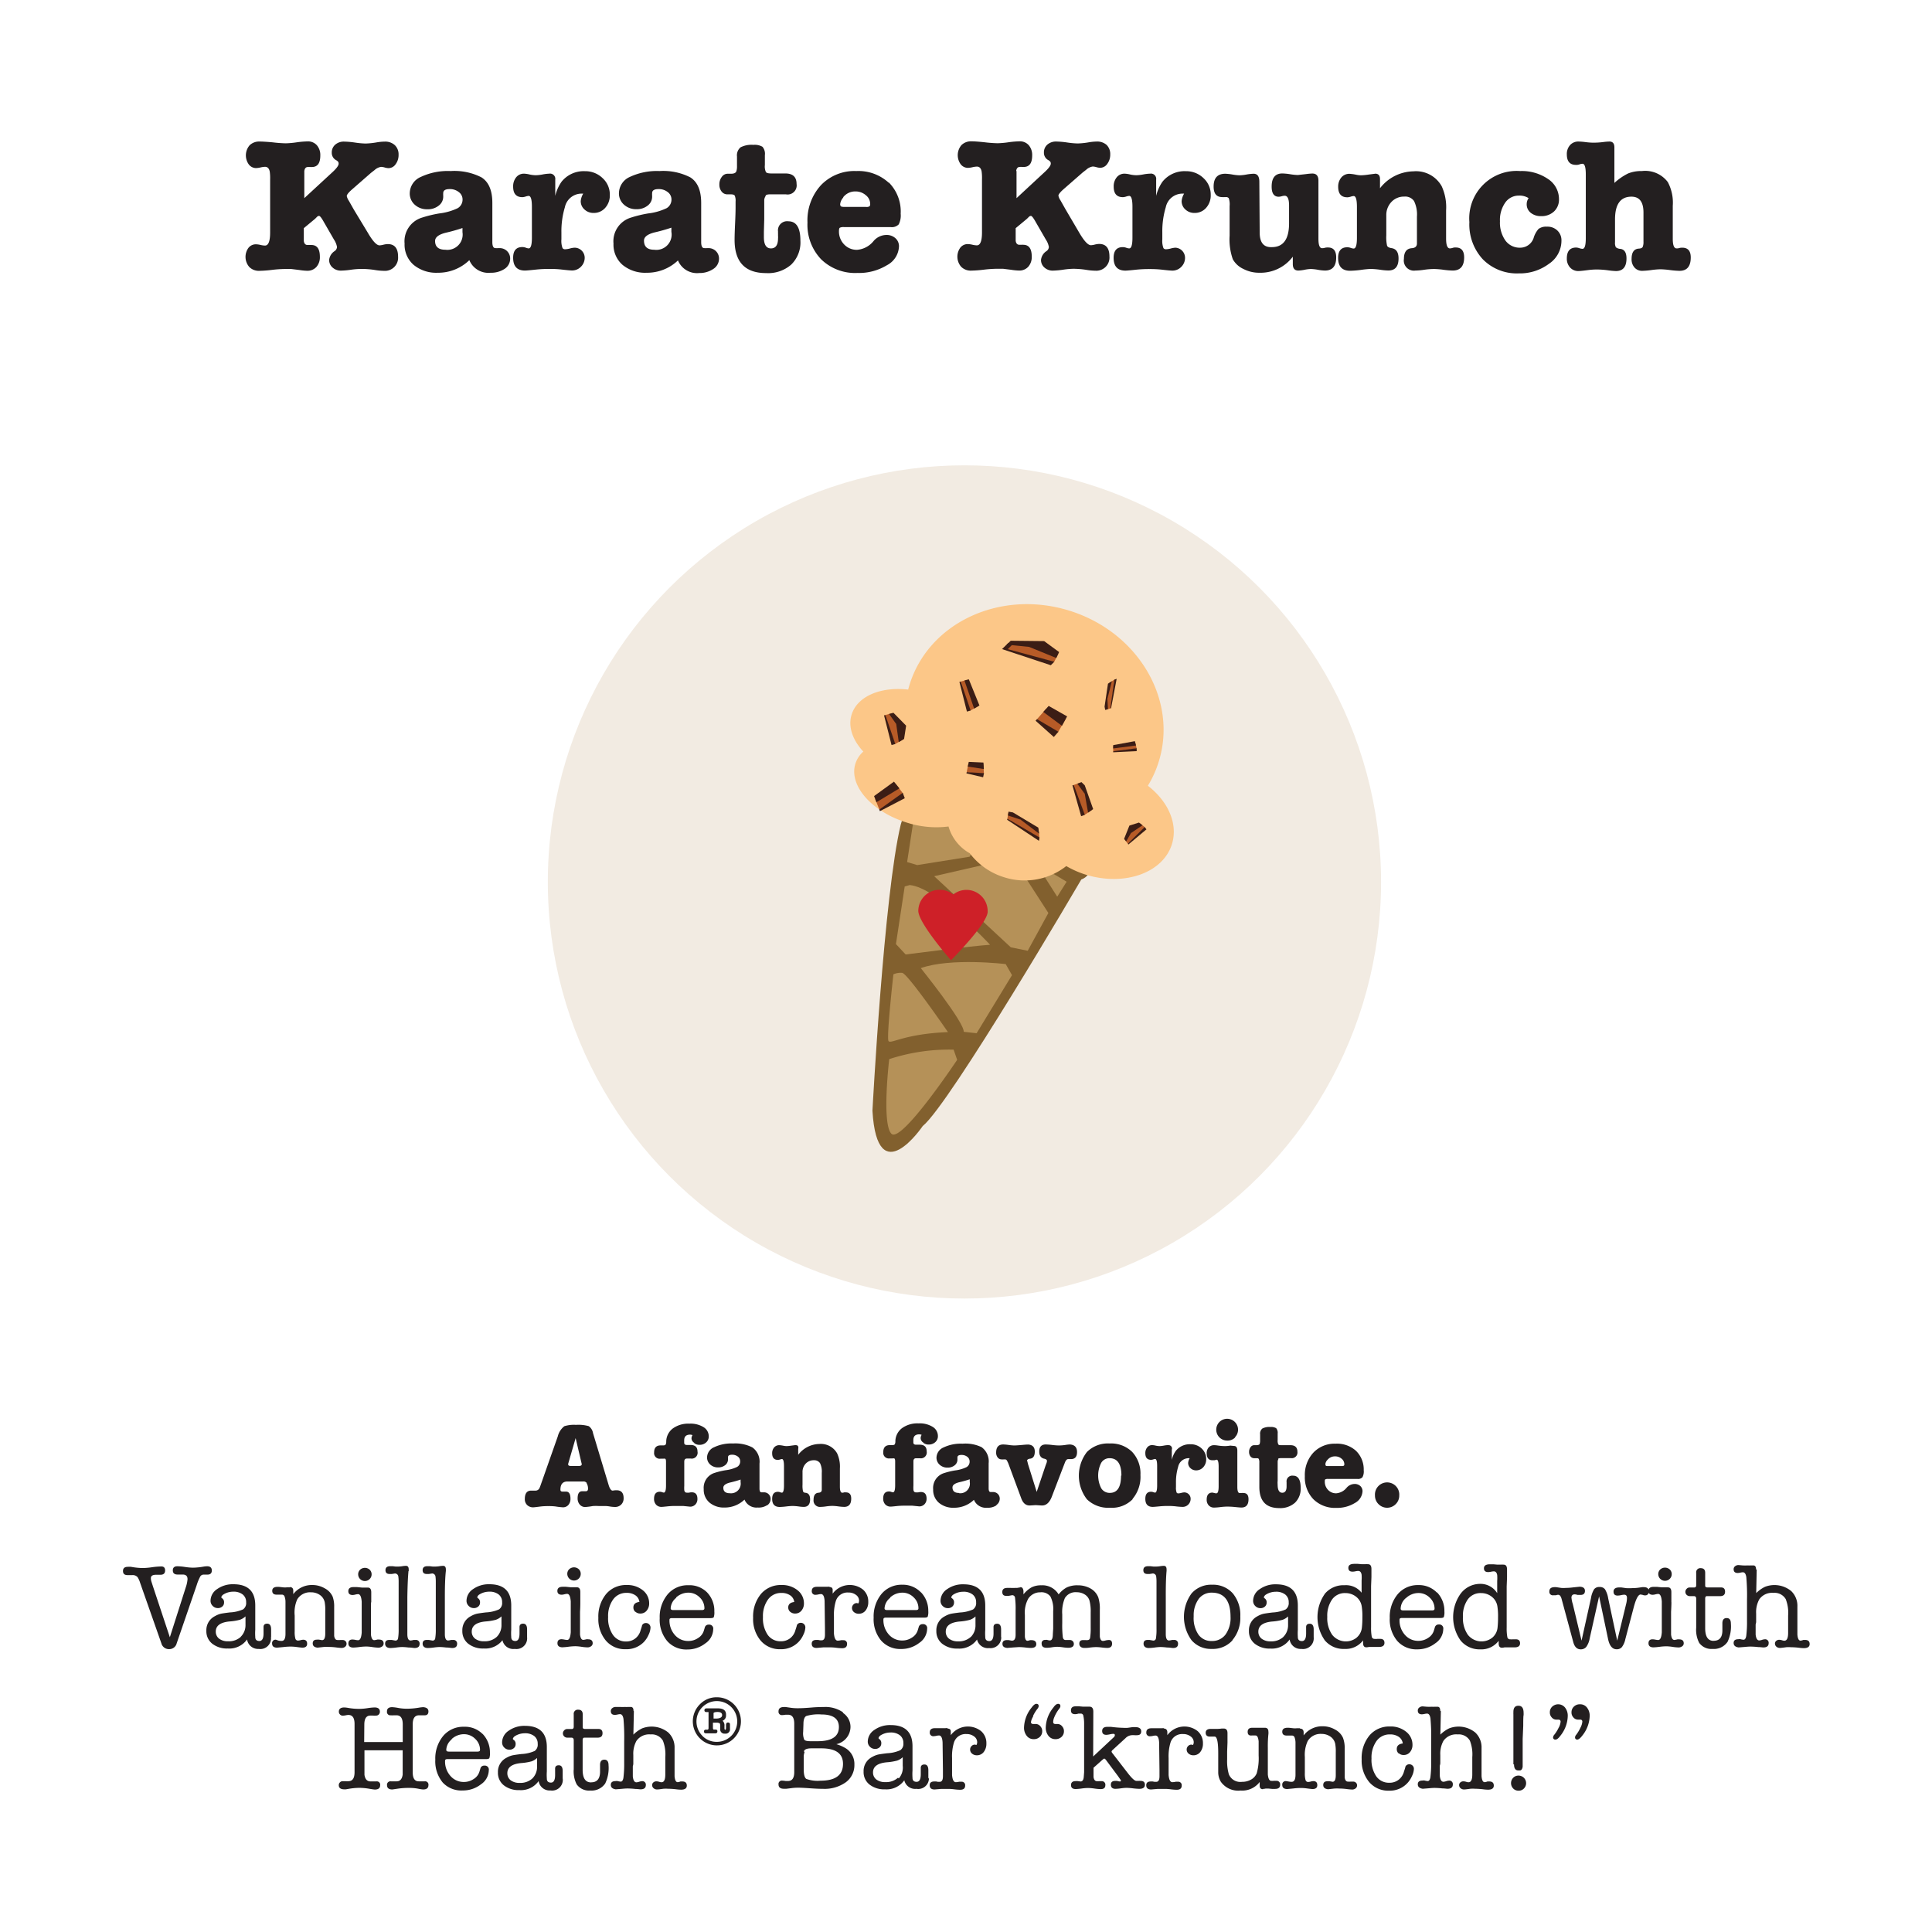 <svg xmlns="http://www.w3.org/2000/svg" viewBox="0 0 273 273"><defs><style>.cls-1{fill:#fff;}.cls-2{fill:#231f20;}.cls-3{fill:#f2ebe2;}.cls-4{fill:#ce2028;}.cls-5{fill:#82602e;}.cls-6{fill:#b59158;}.cls-7{fill:#fcc788;}.cls-8{fill:#b75b27;}.cls-9{fill:#3b1d15;}</style></defs><title>Krunch</title><g id="Layer_2" data-name="Layer 2"><g id="Layer_1-2" data-name="Layer 1"><rect class="cls-1" width="273" height="273"/><path class="cls-2" d="M227.42,20a7.68,7.68,0,0,0-.93.08,11.16,11.16,0,0,1-1.44.08,9.41,9.41,0,0,1-1-.08,9.44,9.44,0,0,0-1-.08,1.54,1.54,0,0,0-1.19.5,1.86,1.86,0,0,0-.46,1.31q0,1.49,1.3,1.49a1.4,1.4,0,0,0,.43-.05,1.49,1.49,0,0,1,.49-.11q.46,0,.46,1.51v9q0,1.51-.46,1.51a1.53,1.53,0,0,1-.45-.09,1.5,1.5,0,0,0-.45-.09q-1.32,0-1.32,1.54a1.82,1.82,0,0,0,.46,1.28,1.54,1.54,0,0,0,1.19.5q.3,0,1.38-.14a9.88,9.88,0,0,1,1.21-.08,12.23,12.23,0,0,1,1.54.11,11,11,0,0,0,1.16.11q1.49,0,1.49-1.78,0-1.22-.84-1.35a1.16,1.16,0,0,1-.66-.23,1.31,1.31,0,0,1-.12-.71V31q0-3.21,2.32-3.21,1.7,0,1.7,2.24v4.13a1.78,1.78,0,0,1-.11.73q-.11.22-.57.24-1,.08-1,1.46a1.73,1.73,0,0,0,.42,1.22,1.41,1.41,0,0,0,1.09.46,11.31,11.31,0,0,0,1.28-.11,11.31,11.31,0,0,1,1.28-.11,12.4,12.4,0,0,1,1.35.11,12.41,12.41,0,0,0,1.35.11q1.59,0,1.59-1.89,0-1.38-1.19-1.38a1.42,1.42,0,0,0-.43.05,1.17,1.17,0,0,1-.38.05q-.54,0-.54-1.35V29.08a6.18,6.18,0,0,0-.7-3.35A4,4,0,0,0,232,24.17a4.91,4.91,0,0,0-1.94.34,8.25,8.25,0,0,0-1.94,1.34V20.9Q228.15,20,227.42,20ZM216.3,30.07a2.24,2.24,0,0,0,1.48.47,2.54,2.54,0,0,0,1.81-.66,2.28,2.28,0,0,0,.7-1.74,3.39,3.39,0,0,0-1.55-2.85,6.55,6.55,0,0,0-3.93-1.12,6.7,6.7,0,0,0-7.18,7.21,7.24,7.24,0,0,0,1.89,5.25,6.73,6.73,0,0,0,5.08,2,6.86,6.86,0,0,0,4.27-1.35A3.93,3.93,0,0,0,220.64,34a1.89,1.89,0,0,0-.57-1.42,2,2,0,0,0-1.48-.55,1.8,1.8,0,0,0-1.19.32,3.56,3.56,0,0,0-.65,1.13A2,2,0,0,1,214.81,35a2.49,2.49,0,0,1-2.08-1,4.38,4.38,0,0,1-.78-2.73,4.27,4.27,0,0,1,.74-2.63,2.31,2.31,0,0,1,1.93-1A2.36,2.36,0,0,1,216,28a1.45,1.45,0,0,0-.27.81A1.52,1.52,0,0,0,216.3,30.07Zm-22-5.52-.86.11a9.31,9.31,0,0,1-1.11.11,3.58,3.58,0,0,1-.7-.08,6.39,6.39,0,0,0-.92-.13,1.48,1.48,0,0,0-1.17.51,2,2,0,0,0-.45,1.32q0,1.49,1.3,1.49a1.77,1.77,0,0,0,.47-.09,1.83,1.83,0,0,1,.42-.09q.46,0,.46,1.54v4.37q0,1.51-.46,1.51a1.39,1.39,0,0,1-.41-.09,1.47,1.47,0,0,0-.49-.09q-1.3,0-1.3,1.51,0,1.81,1.7,1.81a14.35,14.35,0,0,0,1.44-.11A14.31,14.31,0,0,1,193.7,38a12.34,12.34,0,0,1,1.49.14,7.65,7.65,0,0,0,1,.08q1.43,0,1.43-1.7,0-1.32-1-1.46c-.34-.05-.55-.17-.62-.34a5.49,5.49,0,0,1-.11-1.47V30.46a2.68,2.68,0,0,1,.72-1.92,2.4,2.4,0,0,1,1.82-.76,1.51,1.51,0,0,1,1.38.63,4.34,4.34,0,0,1,.41,2.2V34.4q0,.62-.73.67-1.11.08-1.11,1.51A1.43,1.43,0,0,0,200,38.23a9.26,9.26,0,0,0,1.24-.11,10.23,10.23,0,0,1,1.43-.11,11.65,11.65,0,0,1,1.3.11,11.65,11.65,0,0,0,1.3.11q1.62,0,1.62-1.86,0-1.4-1.19-1.4a1.17,1.17,0,0,0-.41.05,1.54,1.54,0,0,1-.41.08q-.54,0-.54-1.38v-4a7.09,7.09,0,0,0-.62-3.4,4.15,4.15,0,0,0-4-2.11A6.09,6.09,0,0,0,195,26.6V25.3Q195,24.54,194.32,24.54ZM183.46,38.23a5.34,5.34,0,0,0,.88-.11,5.32,5.32,0,0,1,.88-.11,6.37,6.37,0,0,1,1,.11,6.34,6.34,0,0,0,1,.11q1.59,0,1.59-1.86,0-1.4-1.16-1.4a1.54,1.54,0,0,0-.46.05,1.17,1.17,0,0,1-.38.05q-.51,0-.51-1.35V25.52q0-1-.86-1a7.94,7.94,0,0,0-.89.08l-1.16.13a8.1,8.1,0,0,1-1.08-.11,8.17,8.17,0,0,0-1.11-.11q-1.51,0-1.51,1.86,0,1.43,1,1.43a1.72,1.72,0,0,0,.42-.07,1.72,1.72,0,0,1,.42-.07q.62,0,.62,1.38v2.51q0,3.37-2.43,3.37Q178,35,178,32.86l-.05-7.18q0-1.13-.81-1.13a6.47,6.47,0,0,0-1,.11,6.45,6.45,0,0,1-1,.11,6.94,6.94,0,0,1-1-.11,7,7,0,0,0-1-.11q-1.65,0-1.65,1.81,0,1.49,1.21,1.49a.93.93,0,0,0,.27,0h.27a.46.46,0,0,1,.39.16,2.69,2.69,0,0,1,.12,1.11v4.18a8.45,8.45,0,0,0,.45,3.33A3.26,3.26,0,0,0,175.69,38a4.79,4.79,0,0,0,2.27.54,5.71,5.71,0,0,0,4.72-2.27v1.05Q182.68,38.23,183.46,38.23Zm-21-13.69a5.93,5.93,0,0,0-.92.11,6,6,0,0,1-.95.11,4.22,4.22,0,0,1-.92-.11,3.73,3.73,0,0,0-.76-.11,1.38,1.38,0,0,0-1.11.51,2,2,0,0,0-.43,1.32q0,1.49,1.3,1.49a1.77,1.77,0,0,0,.47-.09,1.83,1.83,0,0,1,.42-.09q.46,0,.46,1.54v4.37q0,1.51-.46,1.51a1.39,1.39,0,0,1-.41-.09,1.47,1.47,0,0,0-.49-.09q-1.3,0-1.3,1.51,0,1.81,1.67,1.81.3,0,1.59-.14a17.89,17.89,0,0,1,1.81-.08,14.77,14.77,0,0,1,1.7.08q1.11.13,1.51.14a1.74,1.74,0,0,0,1.28-.53,1.78,1.78,0,0,0,.53-1.31A1.43,1.43,0,0,0,166.1,35a2.94,2.94,0,0,0-.65.11,3,3,0,0,1-.67.11.42.42,0,0,1-.38-.16,2.92,2.92,0,0,1-.16-1.24v-1a11.75,11.75,0,0,1,.49-3.54,2.41,2.41,0,0,1,2.43-1.92h.16a2.53,2.53,0,0,0-.35,1.05,1.55,1.55,0,0,0,.53,1.19,1.82,1.82,0,0,0,1.28.49,2.12,2.12,0,0,0,1.65-.72,2.61,2.61,0,0,0,.65-1.82,3.13,3.13,0,0,0-1-2.36,3.5,3.5,0,0,0-2.5-1,4,4,0,0,0-3.32,1.49,5.8,5.8,0,0,0-.89,2V25.38A.74.74,0,0,0,162.51,24.54Zm-18.87-.38q.08-.57.51-.57a1.45,1.45,0,0,1,.32,0h.24q1.19,0,1.19-1.62a2.1,2.1,0,0,0-.49-1.46,1.66,1.66,0,0,0-1.3-.54,13,13,0,0,0-1.54.13,12.82,12.82,0,0,1-1.54.14,18.37,18.37,0,0,1-1.88-.14q-1.23-.13-1.82-.13a1.92,1.92,0,0,0-1.42.53,2.19,2.19,0,0,0-.11,2.71,1.29,1.29,0,0,0,1,.51,3.16,3.16,0,0,0,.66-.09,3.17,3.17,0,0,1,.63-.09q.54,0,.67.7a6.72,6.72,0,0,1,.05,1.11v7.48q0,1.84-.73,1.84a3.12,3.12,0,0,1-.63-.09,3.19,3.19,0,0,0-.63-.09,1.33,1.33,0,0,0-1.07.5,2.17,2.17,0,0,0,.12,2.71,1.9,1.9,0,0,0,1.4.54,17,17,0,0,0,1.77-.13,17,17,0,0,1,1.8-.13q.54,0,.95,0l1.13.14a8.3,8.3,0,0,0,1.11.11,1.69,1.69,0,0,0,1.32-.54,2.06,2.06,0,0,0,.49-1.43q0-1.67-1.19-1.67a.84.84,0,0,0-.24,0h-.16l-.14,0c-.31,0-.49-.19-.54-.57V32.24l1.59-1.32.27-.27a.41.41,0,0,1,.3-.14q.19,0,.67.86l1.43,2.48a2.72,2.72,0,0,1,.43,1.05.76.76,0,0,1-.35.59,1.69,1.69,0,0,0-.76,1.24,1.39,1.39,0,0,0,.49,1.08,1.72,1.72,0,0,0,1.19.43,11.36,11.36,0,0,0,1.44-.13,11.33,11.33,0,0,1,1.44-.13,12.5,12.5,0,0,1,1.89.16,8.23,8.23,0,0,0,1.22.11,1.86,1.86,0,0,0,2-2q0-1.78-1.46-1.78a2.82,2.82,0,0,0-.61.09,2.74,2.74,0,0,1-.55.09q-.62,0-1.67-1.81l-1.92-3.27-.7-1.24a1.91,1.91,0,0,1-.3-.67q0-.3.81-1l2.62-2.29.49-.38a1.77,1.77,0,0,1,.92-.46,2.12,2.12,0,0,1,.53.09,2.08,2.08,0,0,0,.53.09,1.22,1.22,0,0,0,1-.55,2.15,2.15,0,0,0,.42-1.34,1.79,1.79,0,0,0-.53-1.36A2,2,0,0,0,155,20a7.48,7.48,0,0,0-1.16.11,10.5,10.5,0,0,1-1.57.16,11.86,11.86,0,0,1-1.5-.14,12,12,0,0,0-1.5-.13,1.84,1.84,0,0,0-1.27.43,1.45,1.45,0,0,0-.49,1.13,1.18,1.18,0,0,0,.51,1,1.62,1.62,0,0,1,.35.24.44.44,0,0,1,.11.32q0,.41-.95,1.27L143.64,28V24.17Zm-24.46,3.73a2.15,2.15,0,0,1,1.75-.84,2.19,2.19,0,0,1,1.46.53,1.57,1.57,0,0,1,.62,1.23.47.47,0,0,1-.09.34.81.81,0,0,1-.5.09h-3q-.49,0-.57-.11a.43.43,0,0,1-.08-.27A1.63,1.63,0,0,1,119.18,27.89Zm6.44-2.08A6.33,6.33,0,0,0,121,24.17a6.54,6.54,0,0,0-5,2,7.36,7.36,0,0,0-1.9,5.28,7.06,7.06,0,0,0,1.92,5.18,6.88,6.88,0,0,0,5.13,1.94,7.59,7.59,0,0,0,4.17-1.09,3.14,3.14,0,0,0,1.71-2.66,1.51,1.51,0,0,0-.5-1.16,1.86,1.86,0,0,0-1.31-.46,2.41,2.41,0,0,0-1.78.86,3.33,3.33,0,0,1-2.32,1.24,2.44,2.44,0,0,1-1.84-.76,2.61,2.61,0,0,1-.73-1.89q0-.38.12-.47a1.19,1.19,0,0,1,.61-.09h6.59a1.34,1.34,0,0,0,1.12-.38,2.74,2.74,0,0,0,.28-1.51A5.82,5.82,0,0,0,125.62,25.81Zm-17.4,1.84q.11-.19.67-.19h2.21A1.28,1.28,0,0,0,112.56,26q0-1.49-1.59-1.49H109c-.42,0-.67-.06-.77-.19a1.91,1.91,0,0,1-.15-1V21.93a1.52,1.52,0,0,0-.34-1.19,2.17,2.17,0,0,0-1.28-.27,3.37,3.37,0,0,0-1.82.35,1.48,1.48,0,0,0-.5,1.3v1.32a2.31,2.31,0,0,1-.08.73q-.11.38-.76.38h-.51a1,1,0,0,0-.8.45,1.71,1.71,0,0,0-.34,1.07,1.53,1.53,0,0,0,.32,1,1,1,0,0,0,.84.39h.43q.46,0,.58.18a1.81,1.81,0,0,1,.12.85v.86q0,.76-.07,2.27t-.07,2.27q0,4.7,4.46,4.7a4.94,4.94,0,0,0,3.54-1.2A4.37,4.37,0,0,0,113.1,34q0-2.73-1.7-2.73a1.29,1.29,0,0,0-1.46,1.46,2.24,2.24,0,0,0,0,.27v.35a1.45,1.45,0,0,1,0,.32q0,1.43-1,1.43t-1-1.59q0,.16,0-.73l.05-1.81,0-1.67V28.24A1.24,1.24,0,0,1,108.22,27.65ZM92.45,35.29Q91,35.29,91,34q0-.78,1.49-1.16a24.12,24.12,0,0,0,2.38-.67v.59A2.16,2.16,0,0,1,92.45,35.29ZM100.8,38a1.72,1.72,0,0,0,.8-1.46,1.47,1.47,0,0,0-1.49-1.48l-.19,0a2.78,2.78,0,0,1-.41,0q-.43,0-.43-.86V28.68q0-2.65-1.54-3.62a8.39,8.39,0,0,0-4.35-.89A9,9,0,0,0,89,25a2.55,2.55,0,0,0-1.54,2.29,2.11,2.11,0,0,0,.7,1.62,2.53,2.53,0,0,0,1.78.65,2.43,2.43,0,0,0,1.58-.51,1.57,1.57,0,0,0,.63-1.27v-.11a2.59,2.59,0,0,1,0-.38q0-.57.89-.57a2,2,0,0,1,1.31.42,1.28,1.28,0,0,1,.53,1,1.4,1.4,0,0,1-.69,1.28,8.24,8.24,0,0,1-2.61.74,17.27,17.27,0,0,0-2.43.59,3.49,3.49,0,0,0-2.46,3.67,3.78,3.78,0,0,0,1.27,3,5,5,0,0,0,3.4,1.12A6.31,6.31,0,0,0,95.8,36.8a2.91,2.91,0,0,0,3,1.78A3.44,3.44,0,0,0,100.8,38ZM77.6,24.54a5.93,5.93,0,0,0-.92.11,6,6,0,0,1-.95.11,4.22,4.22,0,0,1-.92-.11,3.73,3.73,0,0,0-.76-.11,1.38,1.38,0,0,0-1.11.51,2,2,0,0,0-.43,1.32q0,1.49,1.3,1.49a1.77,1.77,0,0,0,.47-.09,1.83,1.83,0,0,1,.42-.09q.46,0,.46,1.54v4.37q0,1.51-.46,1.51A1.39,1.39,0,0,1,74.3,35a1.47,1.47,0,0,0-.49-.09q-1.3,0-1.3,1.51,0,1.81,1.67,1.81.3,0,1.59-.14A17.89,17.89,0,0,1,77.6,38a14.77,14.77,0,0,1,1.7.08q1.11.13,1.51.14a1.74,1.74,0,0,0,1.28-.53,1.78,1.78,0,0,0,.53-1.31A1.43,1.43,0,0,0,81.19,35a2.94,2.94,0,0,0-.65.11,3,3,0,0,1-.67.11.42.42,0,0,1-.38-.16,2.92,2.92,0,0,1-.16-1.24v-1a11.75,11.75,0,0,1,.49-3.54,2.41,2.41,0,0,1,2.43-1.92h.16a2.53,2.53,0,0,0-.35,1.05,1.55,1.55,0,0,0,.53,1.19,1.82,1.82,0,0,0,1.28.49,2.12,2.12,0,0,0,1.65-.72,2.61,2.61,0,0,0,.65-1.82,3.13,3.13,0,0,0-1-2.36,3.5,3.5,0,0,0-2.5-1,4,4,0,0,0-3.32,1.49,5.8,5.8,0,0,0-.89,2V25.38A.74.74,0,0,0,77.6,24.54ZM62.94,35.29q-1.46,0-1.46-1.24,0-.78,1.49-1.16a24.12,24.12,0,0,0,2.38-.67v.59A2.16,2.16,0,0,1,62.94,35.29ZM71.29,38a1.72,1.72,0,0,0,.8-1.46,1.47,1.47,0,0,0-1.49-1.48l-.19,0a2.78,2.78,0,0,1-.41,0q-.43,0-.43-.86V28.68q0-2.65-1.54-3.62a8.39,8.39,0,0,0-4.35-.89,9,9,0,0,0-4.24.84,2.55,2.55,0,0,0-1.54,2.29,2.11,2.11,0,0,0,.7,1.62,2.53,2.53,0,0,0,1.78.65A2.43,2.43,0,0,0,62,29.05a1.57,1.57,0,0,0,.63-1.27v-.11a2.59,2.59,0,0,1,0-.38q0-.57.89-.57a2,2,0,0,1,1.31.42,1.28,1.28,0,0,1,.53,1,1.4,1.4,0,0,1-.69,1.28,8.24,8.24,0,0,1-2.61.74,17.27,17.27,0,0,0-2.43.59,3.49,3.49,0,0,0-2.46,3.67,3.78,3.78,0,0,0,1.27,3,5,5,0,0,0,3.4,1.12,6.31,6.31,0,0,0,4.48-1.78,2.91,2.91,0,0,0,3,1.78A3.44,3.44,0,0,0,71.29,38ZM43,24.17q.08-.57.51-.57a1.45,1.45,0,0,1,.32,0h.24q1.19,0,1.19-1.62a2.1,2.1,0,0,0-.49-1.46,1.66,1.66,0,0,0-1.3-.54,13,13,0,0,0-1.54.13,12.82,12.82,0,0,1-1.54.14,18.37,18.37,0,0,1-1.88-.14Q37.29,20,36.69,20a1.92,1.92,0,0,0-1.42.53,2.19,2.19,0,0,0-.11,2.71,1.29,1.29,0,0,0,1,.51,3.16,3.16,0,0,0,.66-.09,3.17,3.17,0,0,1,.63-.09q.54,0,.67.7a6.72,6.72,0,0,1,.05,1.11v7.48q0,1.84-.73,1.84a3.12,3.12,0,0,1-.63-.09,3.19,3.19,0,0,0-.63-.09,1.33,1.33,0,0,0-1.07.5,2.17,2.17,0,0,0,.12,2.71,1.9,1.9,0,0,0,1.4.54,17,17,0,0,0,1.77-.13,17,17,0,0,1,1.8-.13q.54,0,.95,0l1.13.14a8.3,8.3,0,0,0,1.11.11,1.69,1.69,0,0,0,1.32-.54,2.06,2.06,0,0,0,.49-1.43q0-1.67-1.19-1.67a.84.84,0,0,0-.24,0h-.16l-.14,0c-.31,0-.49-.19-.54-.57V32.24l1.59-1.32.27-.27a.41.41,0,0,1,.3-.14q.19,0,.67.86l1.43,2.48a2.72,2.72,0,0,1,.43,1.05.76.76,0,0,1-.35.59,1.69,1.69,0,0,0-.76,1.24,1.39,1.39,0,0,0,.49,1.08,1.72,1.72,0,0,0,1.19.43,11.36,11.36,0,0,0,1.44-.13A11.33,11.33,0,0,1,51.14,38a12.5,12.5,0,0,1,1.89.16,8.23,8.23,0,0,0,1.22.11,1.86,1.86,0,0,0,2-2q0-1.78-1.46-1.78a2.82,2.82,0,0,0-.61.09,2.74,2.74,0,0,1-.55.09q-.62,0-1.67-1.81L50,29.62l-.7-1.24a1.91,1.91,0,0,1-.3-.67q0-.3.81-1l2.62-2.29.49-.38a1.77,1.77,0,0,1,.92-.46,2.12,2.12,0,0,1,.53.09,2.08,2.08,0,0,0,.53.09,1.22,1.22,0,0,0,1-.55,2.15,2.15,0,0,0,.42-1.34,1.79,1.79,0,0,0-.53-1.36,2,2,0,0,0-1.42-.5,7.48,7.48,0,0,0-1.16.11,10.5,10.5,0,0,1-1.57.16,11.86,11.86,0,0,1-1.5-.14,12,12,0,0,0-1.5-.13,1.84,1.84,0,0,0-1.27.43,1.45,1.45,0,0,0-.49,1.13,1.18,1.18,0,0,0,.51,1,1.62,1.62,0,0,1,.35.24.44.44,0,0,1,.11.32q0,.41-.95,1.27L43,28V24.17Z"/><circle class="cls-3" cx="136.28" cy="124.62" r="58.87"/><path class="cls-4" d="M136.94,125.61a2.68,2.68,0,0,0-1.68.51,2.7,2.7,0,0,0-4.44,2c-.06,1.49,4.31,6.32,4.31,6.32s4.35-4.5,4.41-6A2.7,2.7,0,0,0,136.94,125.61Z"/><path class="cls-5" d="M152.79,124.28s-18.58,31.77-22.41,34.84c0,0-6.41,9.48-7.1-2.16,0,0,1.63-30.66,4-40.44S159.91,121.44,152.79,124.28Z"/><polygon class="cls-6" points="150.72 124.59 149.39 126.71 146.42 122.03 150.72 124.59"/><polygon class="cls-6" points="128.18 121.81 129.14 115.53 139.38 116.92 137.01 121.06 129.6 122.24 128.18 121.81"/><polygon class="cls-6" points="148.14 129.01 143.47 121.78 139.6 122.07 132 123.81 142.83 133.86 145.22 134.35 148.14 129.01"/><path class="cls-6" d="M139.9,133.5s-7.47-8.08-11.35-8.44l-.71.2-1.24,8.14,1.37,1.47S137.52,133.64,139.9,133.5Z"/><path class="cls-6" d="M143,137.79l-.89-1.56s-7.74-.94-12,.57c0,0,6.14,7.62,6.07,9L138,146Z"/><path class="cls-6" d="M133.95,145.84s-5.72-8.32-6.47-8.37a2.47,2.47,0,0,0-1.24.21s-1,8.93-.69,9.42S127.67,146.1,133.95,145.84Z"/><path class="cls-6" d="M135.25,149.76l-.5-1.44a27.17,27.17,0,0,0-9.1,1.34s-1.09,9.18.32,10.55S135.25,149.76,135.25,149.76Z"/><path class="cls-7" d="M120.33,101c.8-2.63,4.14-4,8-3.56.05-.2.11-.41.17-.61,2.68-8.8,12.74-13.54,22.48-10.58s15.46,12.5,12.78,21.3a15.2,15.2,0,0,1-1.56,3.48c2.84,2.19,4.28,5.34,3.41,8.22-1.24,4.07-6.64,6-12.07,4.38a13.42,13.42,0,0,1-2.87-1.25,9.53,9.53,0,0,1-8.72,1.6,9.67,9.67,0,0,1-4.92-3.41,6.34,6.34,0,0,1-3-3.78,13.61,13.61,0,0,1-5.82-.53c-5-1.52-8.28-5.24-7.35-8.31a3.87,3.87,0,0,1,1.13-1.75C120.49,104.59,119.81,102.7,120.33,101Z"/><path class="cls-4" d="M132.83,125.73a3,3,0,0,1,1.86.67,3,3,0,0,1,4.87,2.43c0,1.67-5.18,6.86-5.18,6.86s-4.64-5.28-4.62-7A3,3,0,0,1,132.83,125.73Z"/><polygon class="cls-8" points="142.02 91.75 148.94 93.56 149.55 92.36 142.71 90.7 142.02 91.75"/><polygon class="cls-9" points="142.82 90.54 147.54 90.59 149.66 92.14 149.26 92.98 145.42 91.41 142.25 91.09 142.82 90.54"/><polygon class="cls-9" points="142.46 90.87 143.13 91.01 142.4 91.73 148.98 93.51 148.48 94 141.59 91.72 142.46 90.87"/><polygon class="cls-8" points="124.99 101.07 126.47 105.14 127.56 104.53 126.06 100.76 124.99 101.07"/><polygon class="cls-9" points="126.25 100.72 128.04 102.54 127.75 104.42 127 104.86 126.64 102.31 125.63 100.89 126.25 100.72"/><polygon class="cls-9" points="125.08 101.05 125.24 101.4 125.23 101.4 126.51 105.13 125.98 105.28 124.92 101.09 125.08 101.05"/><polygon class="cls-8" points="142.33 115.79 146.88 118.39 146.74 117.17 142.48 114.84 142.33 115.79"/><polygon class="cls-9" points="142.51 114.69 143.13 114.8 146.72 116.95 146.83 117.8 144.21 115.82 142.42 115.23 142.51 114.69"/><polygon class="cls-9" points="142.35 115.71 142.75 115.92 142.75 115.92 146.89 118.34 146.81 118.81 142.32 115.84 142.35 115.71"/><polygon class="cls-8" points="135.64 96.34 137.11 100.41 138.2 99.8 136.71 96.04 135.64 96.34"/><polygon class="cls-9" points="136.9 95.99 138.4 99.69 137.65 100.13 136.28 96.16 136.9 95.99"/><polygon class="cls-9" points="135.73 96.32 135.88 96.67 135.88 96.67 137.16 100.4 136.63 100.55 135.57 96.36 135.73 96.32"/><polygon class="cls-8" points="136.59 109.15 139.03 109.31 138.97 107.99 136.82 107.99 136.59 109.15"/><polygon class="cls-9" points="136.89 107.66 138.97 107.75 139.02 108.67 136.75 108.32 136.89 107.66"/><polygon class="cls-9" points="136.6 109.11 139.04 109.25 138.92 109.83 136.56 109.28 136.6 109.11"/><polygon class="cls-8" points="146.49 101.67 149.51 103.46 150.59 101.57 147.8 100.18 146.49 101.67"/><polygon class="cls-9" points="148.18 99.75 150.79 101.23 150.06 102.56 147.42 100.6 148.18 99.75"/><polygon class="cls-9" points="146.53 101.62 149.56 103.4 148.91 104.14 146.33 101.84 146.53 101.62"/><polygon class="cls-8" points="151.61 110.96 153.24 115.16 154.28 114.46 152.65 110.58 151.61 110.96"/><polygon class="cls-9" points="152.82 110.52 153.28 110.97 154.47 114.33 153.75 114.83 153.28 112.17 152.23 110.74 152.82 110.52"/><polygon class="cls-9" points="151.7 110.93 151.87 111.3 151.86 111.29 153.29 115.14 152.77 115.33 151.54 110.98 151.7 110.93"/><polygon class="cls-8" points="124.27 114.44 127.59 112.1 126.51 110.7 123.68 112.93 124.27 114.44"/><polygon class="cls-9" points="123.51 112.49 126.32 110.45 127.09 111.4 123.84 113.36 123.51 112.49"/><polygon class="cls-9" points="124.25 114.39 127.56 112.03 127.85 112.79 124.33 114.62 124.25 114.39"/><polygon class="cls-8" points="159.42 119.29 161.78 116.89 161.07 116.33 158.92 118.64 159.42 119.29"/><polygon class="cls-9" points="158.84 118.53 159.59 116.66 160.94 116.23 161.44 116.61 159.81 117.72 159.13 118.9 158.84 118.53"/><polygon class="cls-9" points="159.38 119.23 159.58 119.01 159.58 119.01 161.75 116.86 162 117.19 159.45 119.33 159.38 119.23"/><polygon class="cls-8" points="156.96 100.08 157.49 96.02 156.7 96.52 156.29 100.29 156.96 100.08"/><polygon class="cls-9" points="156.17 100.32 156.08 99.85 156.56 96.61 157.11 96.25 156.48 98.75 156.56 100.2 156.17 100.32"/><polygon class="cls-9" points="156.91 100.09 156.94 99.74 156.94 99.74 157.46 96.03 157.79 95.92 157 100.07 156.91 100.09"/><polygon class="cls-8" points="157.3 106.25 160.62 105.77 160.4 104.89 157.29 105.43 157.3 106.25"/><polygon class="cls-9" points="157.3 105.29 160.36 104.73 160.53 105.34 157.3 105.76 157.3 105.29"/><polygon class="cls-9" points="157.3 106.18 157.59 106.12 157.59 106.12 160.62 105.73 160.62 106.14 157.3 106.3 157.3 106.18"/><path class="cls-2" d="M197.22,212.54a1.68,1.68,0,0,0,.5-1.22,1.72,1.72,0,1,0-3.43,0,1.68,1.68,0,0,0,.5,1.22,1.7,1.7,0,0,0,2.43,0Zm-9.67-6.22a1.35,1.35,0,0,1,1.1-.53,1.38,1.38,0,0,1,.92.33,1,1,0,0,1,.39.77.3.3,0,0,1-.06.21.51.51,0,0,1-.31.06h-1.9c-.2,0-.32,0-.36-.07l-.05-.17A1,1,0,0,1,187.55,206.31ZM191.6,205a4,4,0,0,0-2.88-1,4.12,4.12,0,0,0-3.14,1.27,4.64,4.64,0,0,0-1.2,3.32,4.45,4.45,0,0,0,1.21,3.26,4.33,4.33,0,0,0,3.23,1.22,4.79,4.79,0,0,0,2.63-.69,2,2,0,0,0,1.08-1.67,1,1,0,0,0-.31-.73,1.17,1.17,0,0,0-.82-.29,1.52,1.52,0,0,0-1.12.54,2.1,2.1,0,0,1-1.46.78,1.54,1.54,0,0,1-1.16-.48,1.65,1.65,0,0,1-.46-1.19c0-.16,0-.26.08-.3a.74.74,0,0,1,.38-.06h4.15a.84.84,0,0,0,.71-.24,1.73,1.73,0,0,0,.18-1A3.66,3.66,0,0,0,191.6,205Zm-11,1.16c0-.08.19-.12.42-.12h1.39a.8.8,0,0,0,.92-.9q0-.93-1-.93h-1.22c-.26,0-.42,0-.48-.12a1.2,1.2,0,0,1-.09-.61v-.92a1,1,0,0,0-.21-.75,1.36,1.36,0,0,0-.81-.17,2.13,2.13,0,0,0-1.15.22.94.94,0,0,0-.31.82v.83a1.44,1.44,0,0,1-.05.46c0,.16-.2.24-.48.24h-.32a.62.62,0,0,0-.5.28,1.08,1.08,0,0,0-.21.67,1,1,0,0,0,.2.64.65.65,0,0,0,.53.25h.27c.19,0,.31,0,.37.11a1.15,1.15,0,0,1,.08.54v.54q0,.48,0,1.43t0,1.43q0,3,2.81,3a3.11,3.11,0,0,0,2.23-.76,2.75,2.75,0,0,0,.8-2.1q0-1.72-1.07-1.72a.81.81,0,0,0-.92.92l0,.17v.22l0,.2q0,.9-.61.9t-.65-1,0-.46l0-1.14,0-1.05v-.7A.78.78,0,0,1,180.65,206.16Zm-6.11-3.05a1.54,1.54,0,1,0-1.1.45A1.49,1.49,0,0,0,174.54,203.11Zm-.64,1.16a5.25,5.25,0,0,1-.75.07,7.08,7.08,0,0,1-1-.08,4.12,4.12,0,0,0-.54-.05,1,1,0,0,0-.76.31,1.17,1.17,0,0,0-.29.82q0,1,.82,1l.27,0,.31-.08q.29,0,.29,1v2.75c0,.64-.1,1-.31,1l-.12,0-.44-.1q-.82,0-.82,1a1.15,1.15,0,0,0,.29.81,1,1,0,0,0,.75.31,8.75,8.75,0,0,0,.88-.07,8.78,8.78,0,0,1,.9-.07,10.26,10.26,0,0,1,1.09.05q.78.08,1,.08,1,0,1-1.17,0-.88-.71-.88a1.33,1.33,0,0,0-.3,0l-.25,0q-.32,0-.32-.87v-5.12q0-.66-.48-.66Zm-8.81-.07a3.79,3.79,0,0,0-.58.07,3.72,3.72,0,0,1-.59.07,2.64,2.64,0,0,1-.58-.07,2.38,2.38,0,0,0-.48-.07.87.87,0,0,0-.7.32,1.25,1.25,0,0,0-.27.83q0,.93.82.93a1.11,1.11,0,0,0,.3-.06,1.19,1.19,0,0,1,.26-.06q.29,0,.29,1v2.75c0,.64-.1,1-.29,1a.85.85,0,0,1-.25-.06,1,1,0,0,0-.31-.06q-.82,0-.82,1,0,1.14,1.05,1.14.19,0,1-.08a11.15,11.15,0,0,1,1.14-.05,9.22,9.22,0,0,1,1.07.05,9.5,9.5,0,0,0,1,.08,1.1,1.1,0,0,0,.81-.33,1.12,1.12,0,0,0,.33-.82.9.9,0,0,0-.9-.9,1.89,1.89,0,0,0-.41.07,1.9,1.9,0,0,1-.42.07.27.27,0,0,1-.24-.1,1.86,1.86,0,0,1-.1-.78v-.65a7.4,7.4,0,0,1,.31-2.23,1.52,1.52,0,0,1,1.53-1.21h.1a1.59,1.59,0,0,0-.22.66,1,1,0,0,0,.33.75,1.14,1.14,0,0,0,.81.31,1.34,1.34,0,0,0,1-.45,1.64,1.64,0,0,0,.41-1.15,2,2,0,0,0-.64-1.49,2.2,2.2,0,0,0-1.57-.6,2.52,2.52,0,0,0-2.09.94,3.65,3.65,0,0,0-.56,1.27v-1.45A.47.47,0,0,0,165.09,204.21Zm-6.63,4.3q0,2.45-1.58,2.45a1.38,1.38,0,0,1-1.22-.65,3.94,3.94,0,0,1,0-3.6,1.35,1.35,0,0,1,1.18-.65Q158.46,206.06,158.46,208.51Zm1.61,3.32a4.82,4.82,0,0,0,1.13-3.4,4.46,4.46,0,0,0-1.17-3.26,4.25,4.25,0,0,0-3.19-1.19,4.2,4.2,0,0,0-3.2,1.2,5.47,5.47,0,0,0,0,6.69,4.31,4.31,0,0,0,3.26,1.19A4.08,4.08,0,0,0,160.07,211.82Zm-14.9-5.36q0-.29.42-.34.68-.07.68-1t-.92-1q-.25,0-.78.05-.87.08-1.22.08a6.45,6.45,0,0,1-.77-.07,6.61,6.61,0,0,0-.77-.07q-1,0-1,1.14a1.07,1.07,0,0,0,.22.7.69.69,0,0,0,.56.27,1.2,1.2,0,0,0,.29,0l.08,0H142a.3.3,0,0,1,.25.11,3.54,3.54,0,0,1,.29.62l1.77,4.78q.37,1,1.17,1h.07l.8-.05.8.05q1,.07,1.51-1.33l1.46-3.81.34-.88c.13-.35.28-.53.48-.53l.22,0h.08l.08,0q.87,0,.87-1t-1-1.07a5.18,5.18,0,0,0-.66.07,6.3,6.3,0,0,1-.94.07,8.74,8.74,0,0,1-.91-.07,8.94,8.94,0,0,0-.91-.07q-.92,0-.92,1,0,.82.65,1,.44.08.44.32a1.16,1.16,0,0,1-.05.27l-.14.37-1.26,3.74-1.17-3.74A4.11,4.11,0,0,1,145.17,206.47Zm-9.61,4.5q-.92,0-.92-.78,0-.49.94-.73a15.42,15.42,0,0,0,1.5-.42v.37A1.36,1.36,0,0,1,135.56,211Zm5.26,1.72a1.08,1.08,0,0,0,.5-.92.93.93,0,0,0-.93-.93l-.12,0-.25,0c-.18,0-.27-.18-.27-.54v-3.52a2.48,2.48,0,0,0-1-2.28A5.28,5.28,0,0,0,136,204a5.63,5.63,0,0,0-2.67.53,1.6,1.6,0,0,0-1,1.44,1.33,1.33,0,0,0,.44,1,1.59,1.59,0,0,0,1.12.41,1.53,1.53,0,0,0,1-.32,1,1,0,0,0,.4-.8v-.07l0-.24q0-.36.56-.36a1.29,1.29,0,0,1,.83.26.81.81,0,0,1,.33.65.88.88,0,0,1-.43.81,5.19,5.19,0,0,1-1.64.47,11,11,0,0,0-1.53.37,2.2,2.2,0,0,0-1.55,2.31,2.38,2.38,0,0,0,.8,1.88,3.12,3.12,0,0,0,2.14.71,4,4,0,0,0,2.82-1.12,1.83,1.83,0,0,0,1.87,1.12A2.16,2.16,0,0,0,140.83,212.69Zm-10.3-8.81a1.14,1.14,0,0,0,.76.25,1.34,1.34,0,0,0,.93-.34,1.1,1.1,0,0,0,.37-.85,1.51,1.51,0,0,0-.74-1.31,3.48,3.48,0,0,0-2-.49,3.71,3.71,0,0,0-2.34.68,2.36,2.36,0,0,0-.93,1.85.82.82,0,0,1-.1.45.52.52,0,0,1-.37.09h-.31q-.93,0-.93,1a.79.79,0,0,0,.9.88h.41a.54.54,0,0,1,.22,0c.1,0,.15.17.15.41v3.38c0,.64-.1,1-.31,1a.85.85,0,0,1-.24-.06,1,1,0,0,0-.31-.06q-.83,0-.83,1a1.17,1.17,0,0,0,.29.83,1,1,0,0,0,.76.31q.17,0,.9-.08a10.43,10.43,0,0,1,1.16-.05q.65,0,1,0l1,.1a1,1,0,0,0,.73-.31,1.09,1.09,0,0,0,.29-.78q0-.94-.8-.94a1.47,1.47,0,0,0-.39.05l-.31,0q-.31,0-.36-.36a4.7,4.7,0,0,1,0-.6v-3.42c0-.29.12-.44.37-.44h.56a.83.83,0,0,0,.94-1q0-.92-1-.92h-.51c-.25,0-.37-.11-.37-.32v-.34q0-.8.83-.8a.84.84,0,0,1,.34.07,1,1,0,0,0-.14.44A.77.77,0,0,0,130.52,203.87Zm-18.08.33-.54.07a5.84,5.84,0,0,1-.7.07,2.29,2.29,0,0,1-.44-.05,4,4,0,0,0-.58-.08.93.93,0,0,0-.74.32,1.22,1.22,0,0,0-.28.83q0,.93.82.93a1.11,1.11,0,0,0,.3-.06,1.19,1.19,0,0,1,.26-.06q.29,0,.29,1v2.75c0,.64-.1,1-.29,1a.85.85,0,0,1-.25-.06,1,1,0,0,0-.31-.06q-.82,0-.82,1,0,1.14,1.07,1.14a9,9,0,0,0,.91-.07,9,9,0,0,1,.91-.07,7.74,7.74,0,0,1,.94.08,4.77,4.77,0,0,0,.63.05q.9,0,.9-1.07,0-.83-.61-.92c-.22,0-.35-.1-.39-.21a3.43,3.43,0,0,1-.07-.93v-1.77a1.69,1.69,0,0,1,.45-1.21,1.51,1.51,0,0,1,1.15-.48,1,1,0,0,1,.87.4,2.73,2.73,0,0,1,.25,1.39v2.38c0,.26-.15.4-.46.42q-.7.05-.7,1a.9.9,0,0,0,1,1,5.82,5.82,0,0,0,.78-.07,6.45,6.45,0,0,1,.9-.07,7.36,7.36,0,0,1,.82.07,7.31,7.31,0,0,0,.82.07q1,0,1-1.17,0-.88-.75-.88a.72.72,0,0,0-.25,0,1,1,0,0,1-.26.05q-.34,0-.34-.87v-2.55a4.46,4.46,0,0,0-.39-2.14,2.62,2.62,0,0,0-2.5-1.33,3.83,3.83,0,0,0-3,1.53v-.82Q112.9,204.21,112.45,204.21ZM103.13,211q-.92,0-.92-.78,0-.49.94-.73a15.42,15.42,0,0,0,1.5-.42v.37A1.36,1.36,0,0,1,103.13,211Zm5.26,1.72a1.08,1.08,0,0,0,.5-.92.93.93,0,0,0-.93-.93l-.12,0-.25,0c-.18,0-.27-.18-.27-.54v-3.52a2.48,2.48,0,0,0-1-2.28,5.28,5.28,0,0,0-2.74-.56,5.63,5.63,0,0,0-2.67.53,1.6,1.6,0,0,0-1,1.44,1.33,1.33,0,0,0,.44,1,1.59,1.59,0,0,0,1.12.41,1.53,1.53,0,0,0,1-.32,1,1,0,0,0,.4-.8v-.07l0-.24q0-.36.56-.36a1.29,1.29,0,0,1,.83.26.81.81,0,0,1,.33.65.88.88,0,0,1-.43.81,5.19,5.19,0,0,1-1.64.47,11,11,0,0,0-1.53.37,2.2,2.2,0,0,0-1.55,2.31,2.38,2.38,0,0,0,.8,1.88,3.12,3.12,0,0,0,2.14.71,4,4,0,0,0,2.82-1.12,1.83,1.83,0,0,0,1.87,1.12A2.16,2.16,0,0,0,108.39,212.69Zm-10.3-8.81a1.14,1.14,0,0,0,.76.25,1.34,1.34,0,0,0,.93-.34,1.1,1.1,0,0,0,.37-.85,1.51,1.51,0,0,0-.74-1.31,3.48,3.48,0,0,0-2-.49,3.71,3.71,0,0,0-2.34.68,2.36,2.36,0,0,0-.93,1.85.82.82,0,0,1-.1.45.52.52,0,0,1-.37.09h-.31q-.93,0-.93,1a.79.79,0,0,0,.9.88h.41a.54.54,0,0,1,.22,0c.1,0,.15.17.15.41v3.38c0,.64-.1,1-.31,1a.85.85,0,0,1-.24-.06,1,1,0,0,0-.31-.06q-.83,0-.83,1a1.17,1.17,0,0,0,.29.83,1,1,0,0,0,.76.31q.17,0,.9-.08a10.43,10.43,0,0,1,1.16-.05q.65,0,1,0l1,.1a1,1,0,0,0,.73-.31,1.09,1.09,0,0,0,.29-.78q0-.94-.8-.94a1.47,1.47,0,0,0-.39.05l-.31,0q-.31,0-.36-.36a4.7,4.7,0,0,1,0-.6v-3.42c0-.29.12-.44.37-.44h.56a.83.83,0,0,0,.94-1q0-.92-1-.92h-.51c-.25,0-.37-.11-.37-.32v-.34q0-.8.83-.8a.84.84,0,0,1,.34.07,1,1,0,0,0-.14.44A.77.77,0,0,0,98.09,203.87Zm-15.89,3q0,.24-.44.24H80.71c-.28,0-.42-.07-.42-.2l0-.12,1.05-3.62.82,3.49C82.19,206.8,82.2,206.87,82.2,206.86Zm.7,2.69a1.44,1.44,0,0,1,.19.76c0,.24-.11.36-.32.36l-.25,0-.25,0q-.65,0-.65,1a1.3,1.3,0,0,0,.3.88,1,1,0,0,0,.76.35,9.89,9.89,0,0,0,1.09-.14,7,7,0,0,1,.87,0q.59,0,1,0a4.6,4.6,0,0,1,.63.08,5,5,0,0,0,.63.05,1.2,1.2,0,0,0,.88-.34,1.22,1.22,0,0,0,.34-.9q0-1.12-1-1.12h-.19l-.36.05q-.34,0-.59-.87l-2.18-7.24a1.51,1.51,0,0,0-.61-1,5.38,5.38,0,0,0-1.8-.18,4.52,4.52,0,0,0-1.65.19,2.62,2.62,0,0,0-.92,1.43l-2.35,6.68c-.12.35-.2.56-.24.63a.6.6,0,0,1-.53.36l-.32,0-.32,0q-.9,0-.9,1.19a1.13,1.13,0,0,0,.33.85,1.18,1.18,0,0,0,.86.32q.17,0,1.07-.12a8.88,8.88,0,0,1,1.09-.05,7.52,7.52,0,0,1,1,.05,9.79,9.79,0,0,0,1.05.12,1,1,0,0,0,.76-.34,1.31,1.31,0,0,0,.29-.88q0-1-.63-1l-.25,0-.25,0c-.19,0-.29-.09-.29-.27q0-1.16,1-1.16h2.26A.55.55,0,0,1,82.9,209.54Z"/><path class="cls-2" d="M248.14,221.76q0-.56-.39-.56l-.39,0a3,3,0,0,1-.42,0,6.72,6.72,0,0,1-.7,0l-.58-.05a.75.75,0,0,0-.49.17.51.51,0,0,0-.2.41c0,.36.19.54.58.54a1.89,1.89,0,0,0,.37-.05,1.85,1.85,0,0,1,.36-.05q.37,0,.48.67a29.32,29.32,0,0,1,.1,3.22v3a15.57,15.57,0,0,1-.11,2.12q-.1.52-.37.52a2,2,0,0,1-.42-.07.83.83,0,0,0-.33,0q-.66,0-.66.53t.7.63l.87-.07q.51-.05.8-.05a11,11,0,0,1,1.11.07c.32,0,.56.05.72.05q.75,0,.75-.61a.49.49,0,0,0-.56-.54,1.46,1.46,0,0,0-.38.08,1.49,1.49,0,0,1-.39.08q-.42,0-.51-.83,0-.15,0-1.12v-.32a1.47,1.47,0,0,0,.07-.34V228a3.77,3.77,0,0,1,.44-2,2.19,2.19,0,0,1,2-.92,1.82,1.82,0,0,1,1.74.88,5.29,5.29,0,0,1,.34,2.33v1.65c0,.4,0,.66,0,.8q0,1.1-.53,1.1a.91.91,0,0,1-.29-.05,1.43,1.43,0,0,0-.44-.08.62.62,0,0,0-.42.15.47.47,0,0,0-.18.37.57.57,0,0,0,.2.45.74.74,0,0,0,.51.18q.17,0,.88-.1a5.18,5.18,0,0,1,.68,0,10.22,10.22,0,0,1,1.16.08,5.88,5.88,0,0,0,.65.05q.82,0,.82-.58t-.63-.58l-.27,0a1.23,1.23,0,0,1-.39.1q-.37,0-.44-.85,0-.1,0-1.1V227a2.87,2.87,0,0,0-.89-2.19,3.73,3.73,0,0,0-3.68-.59,4.59,4.59,0,0,0-1.25.89l.07-3.31Zm-6,10.1q-1.19,0-1.19-1.78v-4.18c0-.24.08-.36.24-.36h1.87q.7,0,.7-.63t-.65-.6h-1.85c-.2,0-.31-.08-.31-.25v-1.82q0-.64-.61-.65a.58.58,0,0,0-.66.65V224q0,.32-.29.32h-.66a.54.54,0,0,0-.4.19.6.6,0,0,0-.18.42.59.59,0,0,0,.18.43.63.63,0,0,0,.46.18h.56c.22,0,.33.12.33.36V230a4,4,0,0,0,.42,2.14A2.13,2.13,0,0,0,242,233a2.33,2.33,0,0,0,2.11-1,5.07,5.07,0,0,0,.47-2.58q0-.78-.59-.78t-.61.7v1.09Q243.36,231.85,242.15,231.85Zm-6.2-8.76a.92.92,0,0,0,.28-.67.89.89,0,0,0-.28-.66,1,1,0,0,0-1.34,0,.89.89,0,0,0-.28.66.95.95,0,0,0,1.62.67Zm.23,3.31q0-.92,0-1.05s0-.11,0-.2,0-.16,0-.2c0-.44-.17-.66-.49-.66l-.42,0-.42,0-.7-.07-.46,0q-.75,0-.75.58c0,.36.21.54.62.54a1.75,1.75,0,0,0,.37-.06,1.83,1.83,0,0,1,.39-.06q.43,0,.51,1.07v4.35q-.08,1.09-.5,1.09a2.41,2.41,0,0,1-.4-.05,2.34,2.34,0,0,0-.4-.05q-.58,0-.58.56t.68.58a8.8,8.8,0,0,0,.89-.08,8,8,0,0,1,1-.07,6.7,6.7,0,0,1,.83.08,6.53,6.53,0,0,0,.83.08.84.84,0,0,0,.54-.17.51.51,0,0,0,.21-.41q0-.56-.65-.56a.73.73,0,0,0-.25,0,2.58,2.58,0,0,1-.43.08q-.37,0-.46-.76,0-.15,0-1v-2.21Q236.17,227.1,236.18,226.4Zm-14.12-.61q0-.51.44-.51a1.26,1.26,0,0,1,.42.08l.42,0q.63,0,.63-.57t-.75-.59l-.88.09a8.92,8.92,0,0,1-1.09.08,4.14,4.14,0,0,1-.63,0l-.73-.11-.19,0q-.76,0-.76.6a.49.49,0,0,0,.56.55l.37,0a1,1,0,0,1,.31-.07c.22,0,.37.18.48.55L222.3,232q.27,1.06,1.07,1.06a1,1,0,0,0,.78-.35,2.9,2.9,0,0,0,.48-1.2l1.33-5.94,1.27,6.05q.31,1.43,1.21,1.43a.93.93,0,0,0,.75-.32,2.88,2.88,0,0,0,.48-1.12l1.16-4.4q.49-1.9,1-1.9l.31.06a.58.58,0,0,0,.29.06.5.5,0,0,0,.56-.57q0-.59-.73-.59l-.19,0-.56.08a6.62,6.62,0,0,1-.88.06,6.77,6.77,0,0,1-.85,0l-.7-.1-.25,0q-.83,0-.83.59t.63.56a2.36,2.36,0,0,0,.44-.06,2.43,2.43,0,0,1,.44-.06c.26,0,.39.15.39.46v0a3.73,3.73,0,0,1-.12.85l-1.26,5.18-1.28-6a3.5,3.5,0,0,0-.45-1.26.91.91,0,0,0-.77-.32.9.9,0,0,0-.76.31,3.43,3.43,0,0,0-.45,1.27l-1.33,6-1.24-5.18A3.68,3.68,0,0,1,222.06,225.79Zm-11.17,5.6a2.46,2.46,0,0,1-3.46-.39,4.11,4.11,0,0,1-.7-2.54,4,4,0,0,1,.68-2.46,2.21,2.21,0,0,1,1.88-.9,2.41,2.41,0,0,1,1.57.56,2.13,2.13,0,0,1,.74,1.33,9.07,9.07,0,0,1,.09,1.55,12.53,12.53,0,0,1-.07,1.45A2.14,2.14,0,0,1,210.89,231.39Zm-4.5-6.19a5.72,5.72,0,0,0,0,6.59,3.44,3.44,0,0,0,2.78,1.26,3.06,3.06,0,0,0,2.61-1.21v.37c0,.41.15.61.46.61a1.49,1.49,0,0,0,.36-.05l.39,0,.52,0,.52,0q.77,0,.77-.58t-.64-.56l-.38,0a1.32,1.32,0,0,1-.35,0,.39.39,0,0,1-.42-.27,6.76,6.76,0,0,1-.1-1.4v-4.51q0-.44,0-1.29.05-1.21.05-1.31c0-.57,0-.87,0-.9v-.19q0-.68-.48-.68a3.26,3.26,0,0,0-.44,0l-.44,0-.56-.05-.49,0q-.85,0-.85.56t.63.54a2,2,0,0,0,.38-.05,2,2,0,0,1,.38-.05q.39,0,.48.53a5.68,5.68,0,0,1,0,.83v1.72a2.78,2.78,0,0,0-2.52-1.31A3.44,3.44,0,0,0,206.39,225.2Zm-7.68.58a2.56,2.56,0,0,1,1.73-.69,2.22,2.22,0,0,1,1.6.66,2.11,2.11,0,0,1,.68,1.56q0,.24-.36.24h-4.06q-.37,0-.37-.24A2,2,0,0,1,198.7,225.78Zm4.35-.74a3.51,3.51,0,0,0-2.63-1.07,3.69,3.69,0,0,0-2.92,1.29,5,5,0,0,0-1.12,3.37,4.7,4.7,0,0,0,1.05,3.22,3.59,3.59,0,0,0,2.84,1.2,4.09,4.09,0,0,0,2.55-.86,2.46,2.46,0,0,0,1.12-2,.56.56,0,0,0-.63-.65.53.53,0,0,0-.56.41l-.15.49a1.86,1.86,0,0,1-.81,1,2.43,2.43,0,0,1-1.37.41,2.46,2.46,0,0,1-1.9-.85,3.06,3.06,0,0,1-.76-2.12.25.25,0,0,1,.07-.2.48.48,0,0,1,.29-.06h5.41q.41,0,.49-.14a2.1,2.1,0,0,0,.08-.79A3.75,3.75,0,0,0,203.05,225Zm-11.34,6.35a2.46,2.46,0,0,1-3.46-.39,4.11,4.11,0,0,1-.7-2.54,4,4,0,0,1,.68-2.46,2.21,2.21,0,0,1,1.88-.9,2.41,2.41,0,0,1,1.57.56,2.13,2.13,0,0,1,.74,1.33,9.07,9.07,0,0,1,.09,1.55,12.53,12.53,0,0,1-.07,1.45A2.14,2.14,0,0,1,191.71,231.39Zm-4.5-6.19a5.72,5.72,0,0,0,0,6.59A3.44,3.44,0,0,0,190,233a3.06,3.06,0,0,0,2.61-1.21v.37c0,.41.15.61.46.61a1.49,1.49,0,0,0,.36-.05l.39,0,.52,0,.52,0q.77,0,.77-.58t-.64-.56l-.38,0a1.32,1.32,0,0,1-.35,0,.39.39,0,0,1-.42-.27,6.76,6.76,0,0,1-.1-1.4v-4.51q0-.44,0-1.29.05-1.21.05-1.31c0-.57,0-.87,0-.9v-.19q0-.68-.48-.68a3.26,3.26,0,0,0-.44,0l-.44,0-.56-.05-.49,0q-.85,0-.85.56t.63.54a2,2,0,0,0,.38-.05,2,2,0,0,1,.38-.05q.39,0,.48.53a5.68,5.68,0,0,1,0,.83v1.72A2.78,2.78,0,0,0,190,224,3.44,3.44,0,0,0,187.21,225.2Zm-5.87,6.1a2.5,2.5,0,0,1-1.79.62,2,2,0,0,1-1.27-.37,1.24,1.24,0,0,1-.47-1q0-1.24,1.93-1.43a7.83,7.83,0,0,0,1.48-.24,2.18,2.18,0,0,0,.79-.48v1.21A2.3,2.3,0,0,1,181.34,231.3Zm4.29,0v-1.05q0-.82-.55-.82t-.52.54v.83q0,1.08-.59,1.08t-.58-.59a7.25,7.25,0,0,1,0-1v-3.43q0-3-3.09-3a3.81,3.81,0,0,0-2.29.68,2,2,0,0,0-.94,1.63,1,1,0,0,0,.3.75,1,1,0,0,0,.74.31.9.9,0,0,0,.62-.22.72.72,0,0,0,.25-.56.66.66,0,0,0-.24-.58c-.1-.07-.15-.12-.15-.17s.08-.24.25-.36a2.6,2.6,0,0,1,1.43-.43,2.07,2.07,0,0,1,1.35.4,1.35,1.35,0,0,1,.48,1.1,1.09,1.09,0,0,1-.43,1,5.12,5.12,0,0,1-1.86.43q-1,.12-1.33.2a3.16,3.16,0,0,0-.79.33,2.21,2.21,0,0,0-1.21,2.07,2.23,2.23,0,0,0,.83,1.82,3.35,3.35,0,0,0,2.2.68,3.06,3.06,0,0,0,2.72-1.28A1.57,1.57,0,0,0,183.9,233,1.51,1.51,0,0,0,185.63,231.35Zm-11.75-2.86a4,4,0,0,1-.71,2.52,2.33,2.33,0,0,1-1.95.91,2.2,2.2,0,0,1-1.88-.91,4.14,4.14,0,0,1-.67-2.51v-.22a3.93,3.93,0,0,1,.75-2.36,2.28,2.28,0,0,1,1.87-.83Q173.88,225.09,173.88,228.49Zm.27,3.3a4.86,4.86,0,0,0,1.11-3.33,4.77,4.77,0,0,0-1.07-3.28,3.71,3.71,0,0,0-2.92-1.21,3.66,3.66,0,0,0-2.9,1.23,5.62,5.62,0,0,0,0,6.61,3.6,3.6,0,0,0,2.86,1.23A3.72,3.72,0,0,0,174.15,231.79ZM164.84,222a1.47,1.47,0,0,0,0-.25q0-.49-.39-.49a3.73,3.73,0,0,0-.51.05,3.76,3.76,0,0,1-.51.05l-.46,0-.41-.05-.32,0q-.68,0-.68.56c0,.36.19.54.58.54l.31,0,.44-.07a.48.48,0,0,1,.48.39,5.3,5.3,0,0,1,.05.68V229l0,1.19a7.35,7.35,0,0,1-.09,1.37.36.36,0,0,1-.39.26l-.5-.09-.15,0h-.12c-.39,0-.58.18-.58.53s.24.61.71.61h.08a7.27,7.27,0,0,0,.8-.07,7.29,7.29,0,0,1,.81-.07,8.75,8.75,0,0,1,.91.07c.4,0,.68.07.86.07q.69,0,.7-.56a.51.51,0,0,0-.57-.58l-.27,0a2.23,2.23,0,0,1-.43.08q-.45,0-.46-.87v-5.28Q164.72,223.27,164.84,222Zm-20.67,2.31h-.05l-.41.07h-.31a5.26,5.26,0,0,1-.56,0l-.51,0q-.7,0-.7.58t.63.54l.27,0,.48-.09a.39.39,0,0,1,.42.36,12.14,12.14,0,0,1,.08,1.8V231q0,.83-.5.83l-.07,0-.43-.08-.1,0h-.1q-.66,0-.66.53t.68.58l.88-.07.75-.05a8.72,8.72,0,0,1,1,.07,6.14,6.14,0,0,0,.71.05q.76,0,.76-.54t-.66-.56h-.12l-.1,0a1.44,1.44,0,0,1-.36.09c-.2,0-.33-.19-.37-.58q0-.12,0-.8v-2.27a4.06,4.06,0,0,1,.49-2.32A2,2,0,0,1,147,225a1.6,1.6,0,0,1,1.42.58,3.86,3.86,0,0,1,.4,2.07v2.48l-.05.8q0,.87-.42.87a1.36,1.36,0,0,1-.36-.07.7.7,0,0,0-.29,0,.46.46,0,0,0-.51.53q0,.58.7.58a4.85,4.85,0,0,0,.75-.07,5,5,0,0,1,.78-.07,6.27,6.27,0,0,1,.76.07,6.24,6.24,0,0,0,.76.07q.8,0,.8-.55a.53.53,0,0,0-.16-.39.55.55,0,0,0-.4-.16l-.3,0-.3,0c-.22,0-.35-.13-.4-.4a14.72,14.72,0,0,1-.08-2v-1.21a5.09,5.09,0,0,1,.37-2.31,1.76,1.76,0,0,1,1.68-.83,2.07,2.07,0,0,1,1.12.31,1.54,1.54,0,0,1,.67.84,5.92,5.92,0,0,1,.18,1.71v2.16a8.36,8.36,0,0,1-.09,1.45.35.35,0,0,1-.37.29.89.89,0,0,1-.27,0l-.34,0c-.36,0-.54.17-.54.51s.24.6.71.6c.19,0,.47,0,.84-.06a8.4,8.4,0,0,1,.84-.06,7.42,7.42,0,0,1,.79.06,7.65,7.65,0,0,0,.77.06q.68,0,.68-.6t-.59-.51a1.63,1.63,0,0,0-.35.06,1.58,1.58,0,0,1-.35.06c-.24,0-.38-.2-.44-.61,0-.1,0-.39,0-.85v-2.93a5.2,5.2,0,0,0-.22-1.77,2.46,2.46,0,0,0-1.17-1.29,3.62,3.62,0,0,0-1.73-.41,3.51,3.51,0,0,0-1.53.29,3.59,3.59,0,0,0-1.17,1,2.66,2.66,0,0,0-2.45-1.29,3,3,0,0,0-1.36.28,4,4,0,0,0-1.16,1v-.49C144.57,224.44,144.44,224.27,144.17,224.27Zm-7,7a2.5,2.5,0,0,1-1.79.62,2,2,0,0,1-1.27-.37,1.24,1.24,0,0,1-.47-1q0-1.24,1.93-1.43a7.83,7.83,0,0,0,1.48-.24,2.18,2.18,0,0,0,.79-.48v1.21A2.3,2.3,0,0,1,137.19,231.3Zm4.29,0v-1.05q0-.82-.55-.82t-.52.54v.83q0,1.08-.59,1.08t-.58-.59a7.25,7.25,0,0,1,0-1v-3.43q0-3-3.09-3a3.81,3.81,0,0,0-2.29.68,2,2,0,0,0-.94,1.63,1,1,0,0,0,.3.75,1,1,0,0,0,.74.31.9.9,0,0,0,.62-.22.72.72,0,0,0,.25-.56.66.66,0,0,0-.24-.58c-.1-.07-.15-.12-.15-.17s.08-.24.25-.36a2.6,2.6,0,0,1,1.43-.43,2.07,2.07,0,0,1,1.35.4,1.35,1.35,0,0,1,.48,1.1,1.09,1.09,0,0,1-.43,1,5.12,5.12,0,0,1-1.86.43q-1,.12-1.33.2a3.16,3.16,0,0,0-.79.33,2.21,2.21,0,0,0-1.21,2.07,2.23,2.23,0,0,0,.83,1.82,3.35,3.35,0,0,0,2.2.68,3.06,3.06,0,0,0,2.72-1.28,1.57,1.57,0,0,0,1.72,1.21A1.51,1.51,0,0,0,141.48,231.35Zm-15.69-5.57a2.56,2.56,0,0,1,1.73-.69,2.22,2.22,0,0,1,1.6.66,2.11,2.11,0,0,1,.68,1.56q0,.24-.36.24h-4.06q-.37,0-.37-.24A2,2,0,0,1,125.79,225.78Zm4.35-.74a3.51,3.51,0,0,0-2.63-1.07,3.69,3.69,0,0,0-2.92,1.29,5,5,0,0,0-1.12,3.37,4.7,4.7,0,0,0,1.05,3.22,3.59,3.59,0,0,0,2.84,1.2,4.09,4.09,0,0,0,2.55-.86,2.46,2.46,0,0,0,1.12-2,.56.56,0,0,0-.63-.65.53.53,0,0,0-.56.41l-.15.49a1.86,1.86,0,0,1-.81,1,2.43,2.43,0,0,1-1.37.41,2.46,2.46,0,0,1-1.9-.85,3.06,3.06,0,0,1-.76-2.12.25.25,0,0,1,.07-.2.48.48,0,0,1,.29-.06h5.41q.41,0,.49-.14a2.1,2.1,0,0,0,.08-.79A3.75,3.75,0,0,0,130.14,225Zm-12.9-.78a1.09,1.09,0,0,0-.32,0l-.44,0-.51,0-.51,0q-.73,0-.73.59a.49.49,0,0,0,.56.54,1.89,1.89,0,0,0,.37-.05,1.88,1.88,0,0,1,.37-.05q.46,0,.51,1l.05,3.86V231q0,.78-.46.78l-.24,0-.26-.05-.26,0q-.65,0-.65.53c0,.4.23.6.69.6l.95-.08c.26,0,.62,0,1.07,0a7.32,7.32,0,0,1,.77.06,7.59,7.59,0,0,0,.77.06H119q.69,0,.69-.59a.48.48,0,0,0-.54-.54,1.45,1.45,0,0,0-.32,0,2,2,0,0,1-.46.06q-.44,0-.53-1,0-.14,0-1.28v-1.12a6.73,6.73,0,0,1,.27-2.21,1.72,1.72,0,0,1,1.77-1.19,1.7,1.7,0,0,1,1.08.34,1,1,0,0,1,.43.83.85.85,0,0,1-.1.37l-.22-.05a.64.64,0,0,0-.48.21.68.68,0,0,0-.2.48.74.74,0,0,0,.27.58,1,1,0,0,0,.66.24,1.2,1.2,0,0,0,1-.47,1.89,1.89,0,0,0,.37-1.21,2.22,2.22,0,0,0-.74-1.73,3,3,0,0,0-4.29.57v-.47C117.68,224.42,117.53,224.26,117.24,224.26Zm-5.57,3.52a1,1,0,0,0,.71.26,1.12,1.12,0,0,0,.89-.41,1.54,1.54,0,0,0,.35-1,2.33,2.33,0,0,0-.9-1.88,3.44,3.44,0,0,0-2.26-.74,3.66,3.66,0,0,0-2.92,1.27,5,5,0,0,0-1.1,3.37,4.73,4.73,0,0,0,1.06,3.21,3.52,3.52,0,0,0,2.8,1.22,3.4,3.4,0,0,0,2.6-1.07,3.53,3.53,0,0,0,.65-1,2.54,2.54,0,0,0,.27-1,.64.64,0,0,0-.66-.66.59.59,0,0,0-.54.34q0,.09-.2.68a2.14,2.14,0,0,1-.76,1.17,2.07,2.07,0,0,1-1.3.42,2.18,2.18,0,0,1-1.86-.91,4.14,4.14,0,0,1-.67-2.51,4,4,0,0,1,.71-2.48,2.26,2.26,0,0,1,1.89-.93,2.13,2.13,0,0,1,1.25.34,1.32,1.32,0,0,1,.57.94q-.85.1-.85.78A.81.81,0,0,0,111.67,227.77Zm-16.12-2a2.56,2.56,0,0,1,1.73-.69,2.22,2.22,0,0,1,1.6.66,2.11,2.11,0,0,1,.68,1.56q0,.24-.36.24H95.14q-.37,0-.37-.24A2,2,0,0,1,95.55,225.78ZM99.9,225A3.51,3.51,0,0,0,97.26,224a3.69,3.69,0,0,0-2.92,1.29,5,5,0,0,0-1.12,3.37,4.7,4.7,0,0,0,1.05,3.22,3.59,3.59,0,0,0,2.84,1.2,4.09,4.09,0,0,0,2.55-.86,2.46,2.46,0,0,0,1.12-2,.56.56,0,0,0-.63-.65.53.53,0,0,0-.56.41l-.15.49a1.86,1.86,0,0,1-.81,1,2.43,2.43,0,0,1-1.37.41,2.46,2.46,0,0,1-1.9-.85,3.06,3.06,0,0,1-.76-2.12.25.25,0,0,1,.07-.2.48.48,0,0,1,.29-.06h5.41q.41,0,.49-.14a2.1,2.1,0,0,0,.08-.79A3.75,3.75,0,0,0,99.9,225Zm-10.12,2.74a1,1,0,0,0,.71.26,1.12,1.12,0,0,0,.89-.41,1.54,1.54,0,0,0,.35-1,2.33,2.33,0,0,0-.9-1.88,3.44,3.44,0,0,0-2.26-.74,3.66,3.66,0,0,0-2.92,1.27,5,5,0,0,0-1.1,3.37,4.73,4.73,0,0,0,1.06,3.21,3.52,3.52,0,0,0,2.8,1.22A3.4,3.4,0,0,0,91,232a3.53,3.53,0,0,0,.65-1,2.54,2.54,0,0,0,.27-1,.64.64,0,0,0-.66-.66.59.59,0,0,0-.54.34q0,.09-.2.68a2.14,2.14,0,0,1-.76,1.17,2.07,2.07,0,0,1-1.3.42A2.18,2.18,0,0,1,86.6,231a4.14,4.14,0,0,1-.67-2.51,4,4,0,0,1,.71-2.48,2.26,2.26,0,0,1,1.89-.93,2.13,2.13,0,0,1,1.25.34,1.32,1.32,0,0,1,.57.94q-.85.1-.85.78A.81.81,0,0,0,89.78,227.77Zm-8-4.68a.92.92,0,0,0,.28-.67.89.89,0,0,0-.28-.66,1,1,0,0,0-1.34,0,.89.89,0,0,0-.28.66.95.95,0,0,0,1.62.67ZM82,226.4q0-.92,0-1.05s0-.11,0-.2,0-.16,0-.2c0-.44-.17-.66-.49-.66l-.42,0-.42,0-.7-.07-.46,0q-.75,0-.75.58c0,.36.21.54.62.54a1.75,1.75,0,0,0,.37-.06,1.83,1.83,0,0,1,.39-.06q.43,0,.51,1.07v4.35q-.08,1.09-.5,1.09a2.41,2.41,0,0,1-.4-.05,2.34,2.34,0,0,0-.4-.05q-.58,0-.58.56t.68.58a8.8,8.8,0,0,0,.89-.08,8,8,0,0,1,1-.07,6.7,6.7,0,0,1,.83.08,6.53,6.53,0,0,0,.83.08.84.84,0,0,0,.54-.17.51.51,0,0,0,.21-.41q0-.56-.65-.56a.73.73,0,0,0-.25,0,2.58,2.58,0,0,1-.43.08q-.37,0-.46-.76,0-.15,0-1v-2.21Q82,227.1,82,226.4ZM70.19,231.3a2.5,2.5,0,0,1-1.79.62,2,2,0,0,1-1.27-.37,1.24,1.24,0,0,1-.47-1q0-1.24,1.93-1.43a7.83,7.83,0,0,0,1.48-.24,2.18,2.18,0,0,0,.79-.48v1.21A2.3,2.3,0,0,1,70.19,231.3Zm4.29,0v-1.05q0-.82-.55-.82t-.52.54v.83q0,1.08-.59,1.08t-.58-.59a7.25,7.25,0,0,1,0-1v-3.43q0-3-3.09-3a3.81,3.81,0,0,0-2.29.68,2,2,0,0,0-.94,1.63,1,1,0,0,0,.3.75,1,1,0,0,0,.74.31.9.9,0,0,0,.62-.22.72.72,0,0,0,.25-.56.66.66,0,0,0-.24-.58c-.1-.07-.15-.12-.15-.17s.08-.24.25-.36a2.6,2.6,0,0,1,1.43-.43,2.07,2.07,0,0,1,1.35.4,1.35,1.35,0,0,1,.48,1.1,1.09,1.09,0,0,1-.43,1,5.12,5.12,0,0,1-1.86.43q-1,.12-1.33.2a3.16,3.16,0,0,0-.79.33,2.21,2.21,0,0,0-1.21,2.07,2.23,2.23,0,0,0,.83,1.82,3.35,3.35,0,0,0,2.2.68A3.06,3.06,0,0,0,71,231.77,1.57,1.57,0,0,0,72.75,233,1.51,1.51,0,0,0,74.48,231.35ZM63,222a1.47,1.47,0,0,0,0-.25q0-.49-.39-.49a3.73,3.73,0,0,0-.51.05,3.76,3.76,0,0,1-.51.05l-.46,0-.41-.05-.32,0q-.68,0-.68.56c0,.36.19.54.58.54l.31,0,.44-.07a.48.48,0,0,1,.48.39,5.3,5.3,0,0,1,.05.68V229l0,1.19a7.35,7.35,0,0,1-.09,1.37.36.36,0,0,1-.39.26l-.5-.09-.15,0H60.3c-.39,0-.58.18-.58.53s.24.61.71.61h.08a7.27,7.27,0,0,0,.8-.07,7.29,7.29,0,0,1,.81-.07,8.75,8.75,0,0,1,.91.07c.4,0,.68.07.86.07q.69,0,.7-.56a.51.51,0,0,0-.57-.58l-.27,0a2.23,2.23,0,0,1-.43.08q-.45,0-.46-.87v-5.28Q62.86,223.27,63,222Zm-5.25,0a1.47,1.47,0,0,0,0-.25q0-.49-.39-.49a3.73,3.73,0,0,0-.51.05,3.76,3.76,0,0,1-.51.05l-.46,0-.41-.05-.32,0q-.68,0-.68.56c0,.36.19.54.58.54l.31,0,.44-.07a.48.48,0,0,1,.48.39,5.3,5.3,0,0,1,.05.68V229l0,1.19a7.35,7.35,0,0,1-.09,1.37.36.36,0,0,1-.39.26l-.5-.09-.15,0H55c-.39,0-.58.18-.58.53s.24.61.71.61h.08a7.27,7.27,0,0,0,.8-.07,7.29,7.29,0,0,1,.81-.07,8.75,8.75,0,0,1,.91.07c.4,0,.68.07.86.07q.69,0,.7-.56a.51.51,0,0,0-.57-.58l-.27,0a2.23,2.23,0,0,1-.43.08q-.45,0-.46-.87v-5.28Q57.6,223.27,57.72,222Zm-5.52,1.13a.92.92,0,0,0,.28-.67.89.89,0,0,0-.28-.66,1,1,0,0,0-1.34,0,.89.89,0,0,0-.28.66.95.95,0,0,0,1.62.67Zm.23,3.31q0-.92,0-1.05s0-.11,0-.2,0-.16,0-.2c0-.44-.17-.66-.49-.66l-.42,0-.42,0-.7-.07-.46,0q-.75,0-.75.58c0,.36.21.54.62.54a1.75,1.75,0,0,0,.37-.06,1.83,1.83,0,0,1,.39-.06q.43,0,.51,1.07v4.35q-.08,1.09-.5,1.09a2.41,2.41,0,0,1-.4-.05,2.34,2.34,0,0,0-.4-.05q-.58,0-.58.56t.68.58a8.8,8.8,0,0,0,.89-.08,8,8,0,0,1,1-.07,6.7,6.7,0,0,1,.83.08,6.53,6.53,0,0,0,.83.08.84.84,0,0,0,.54-.17.51.51,0,0,0,.21-.41q0-.56-.65-.56a.73.73,0,0,0-.25,0,2.58,2.58,0,0,1-.43.08q-.37,0-.46-.76,0-.15,0-1v-2.21Q52.42,227.1,52.43,226.4Zm-11.49-2.14-.46,0a2.35,2.35,0,0,1-.48,0l-.63-.07-.17,0q-.76,0-.76.56c0,.36.21.54.62.54l.35,0,.36,0a.4.4,0,0,1,.39.21,2.18,2.18,0,0,1,.15.79v4.54q0,1-.54,1a2.13,2.13,0,0,1-.46-.05L39,231.7a.48.48,0,0,0-.55.54q0,.58.71.58l.85-.08a8.68,8.68,0,0,1,1-.07,6.18,6.18,0,0,1,.83.05q.75.1.88.1.68,0,.68-.55t-.53-.57a1.67,1.67,0,0,0-.39.06,1.68,1.68,0,0,1-.37.06.37.37,0,0,1-.37-.27,3.39,3.39,0,0,1-.1-1v-2.26A4.59,4.59,0,0,1,42,226a2.11,2.11,0,0,1,1.95-1,2.16,2.16,0,0,1,1.27.39,1.64,1.64,0,0,1,.66,1,6,6,0,0,1,.08,1.24v3.2q0,.93-.45.93l-.42-.07a1.57,1.57,0,0,0-.31,0q-.59,0-.59.53t.68.6l.9-.1a6.51,6.51,0,0,1,.73,0,8.32,8.32,0,0,1,1,.07,7.34,7.34,0,0,0,.78.07.75.75,0,0,0,.49-.17.53.53,0,0,0,.2-.43.5.5,0,0,0-.16-.37.54.54,0,0,0-.38-.15l-.35,0a2.47,2.47,0,0,1-.4,0c-.25,0-.4-.19-.46-.58q0-.14,0-.87v-3.23A4,4,0,0,0,47,225.6a2.45,2.45,0,0,0-1.11-1.16,3.44,3.44,0,0,0-1.73-.47,3.29,3.29,0,0,0-2.72,1.29v-.48Q41.44,224.26,40.94,224.26Zm-6.95,7a2.5,2.5,0,0,1-1.79.62,2,2,0,0,1-1.27-.37,1.24,1.24,0,0,1-.47-1q0-1.24,1.93-1.43a7.83,7.83,0,0,0,1.48-.24,2.18,2.18,0,0,0,.79-.48v1.21A2.3,2.3,0,0,1,34,231.3Zm4.29,0v-1.05q0-.82-.55-.82t-.52.54v.83q0,1.08-.59,1.08t-.58-.59a7.25,7.25,0,0,1,0-1v-3.43q0-3-3.09-3a3.81,3.81,0,0,0-2.29.68,2,2,0,0,0-.94,1.63,1,1,0,0,0,.3.75,1,1,0,0,0,.74.31.9.9,0,0,0,.62-.22.72.72,0,0,0,.25-.56.66.66,0,0,0-.24-.58c-.1-.07-.15-.12-.15-.17s.08-.24.25-.36a2.6,2.6,0,0,1,1.43-.43,2.07,2.07,0,0,1,1.35.4,1.35,1.35,0,0,1,.48,1.1,1.09,1.09,0,0,1-.43,1,5.12,5.12,0,0,1-1.86.43q-1,.12-1.33.2a3.16,3.16,0,0,0-.79.33,2.21,2.21,0,0,0-1.21,2.07,2.23,2.23,0,0,0,.83,1.82,3.35,3.35,0,0,0,2.2.68,3.06,3.06,0,0,0,2.72-1.28A1.57,1.57,0,0,0,36.56,233,1.51,1.51,0,0,0,38.29,231.35ZM21.4,223.5a1.67,1.67,0,0,1-.08-.51q0-.47.75-.47h.61q.65,0,.65-.61t-.63-.56a10.48,10.48,0,0,0-1.24.11,10.37,10.37,0,0,1-1.26.11,9.57,9.57,0,0,1-1.68-.17,2.56,2.56,0,0,0-.46,0q-.68,0-.68.59t.66.58h.65a.91.91,0,0,1,.75.29,3.26,3.26,0,0,1,.36.8l3,8.54a1.1,1.1,0,0,0,1.1.83,1.08,1.08,0,0,0,1.07-.83L27.79,224a7,7,0,0,1,.5-1.22.54.54,0,0,1,.47-.28h.08l.39,0,.07,0q.63,0,.63-.58t-.63-.6a3.22,3.22,0,0,0-.54.05,9.25,9.25,0,0,1-1.51.15,8.63,8.63,0,0,1-1.1-.1,8.46,8.46,0,0,0-1.08-.1q-.65,0-.65.58t.66.59l.37,0,.37,0q.68,0,.68.65a4.58,4.58,0,0,1-.25,1.16L24,231.35l-2.4-7.23Z"/><path class="cls-2" d="M89.52,241.76q0-.56-.39-.56l-.39,0a3,3,0,0,1-.42,0,6.72,6.72,0,0,1-.7,0L87,241.2a.75.75,0,0,0-.49.17.51.51,0,0,0-.2.41c0,.36.19.54.58.54a1.89,1.89,0,0,0,.37-.05,1.85,1.85,0,0,1,.36-.05q.37,0,.48.67a29.32,29.32,0,0,1,.1,3.22v3a15.57,15.57,0,0,1-.11,2.12q-.1.52-.37.52a2,2,0,0,1-.42-.07.83.83,0,0,0-.33,0q-.66,0-.66.53t.7.63l.87-.07q.51-.05.8-.05a11,11,0,0,1,1.11.07c.32,0,.56.05.72.05q.75,0,.75-.61a.49.49,0,0,0-.56-.54,1.46,1.46,0,0,0-.38.08,1.49,1.49,0,0,1-.39.08q-.42,0-.51-.83,0-.15,0-1.12v-.32a1.47,1.47,0,0,0,.07-.34V248a3.77,3.77,0,0,1,.44-2,2.19,2.19,0,0,1,2-.92,1.82,1.82,0,0,1,1.74.88,5.29,5.29,0,0,1,.34,2.33v1.65c0,.4,0,.66,0,.8q0,1.1-.53,1.1a.91.91,0,0,1-.29-.05,1.43,1.43,0,0,0-.44-.08.62.62,0,0,0-.42.15.47.47,0,0,0-.18.37.57.57,0,0,0,.2.45.74.74,0,0,0,.51.18q.17,0,.88-.1a5.18,5.18,0,0,1,.68,0,10.22,10.22,0,0,1,1.16.08,5.88,5.88,0,0,0,.65.05q.82,0,.82-.58t-.63-.58l-.27,0a1.23,1.23,0,0,1-.39.1q-.37,0-.44-.85,0-.1,0-1.1V247a2.87,2.87,0,0,0-.89-2.19,3.73,3.73,0,0,0-3.68-.59,4.59,4.59,0,0,0-1.25.89l.07-3.31Zm-6,10.1q-1.19,0-1.19-1.78v-4.18c0-.24.08-.36.24-.36h1.87q.7,0,.7-.63t-.65-.6H82.65c-.2,0-.31-.08-.31-.25v-1.82q0-.64-.61-.65a.58.58,0,0,0-.66.65V244q0,.32-.29.32h-.66a.54.54,0,0,0-.4.19.6.6,0,0,0-.18.42.59.59,0,0,0,.18.43.63.63,0,0,0,.46.18h.56c.22,0,.33.12.33.36V250a4,4,0,0,0,.42,2.14,2.13,2.13,0,0,0,1.92.87,2.33,2.33,0,0,0,2.11-1,5.07,5.07,0,0,0,.47-2.58q0-.78-.59-.78t-.61.7v1.09Q84.74,251.85,83.54,251.85Zm-8.3-.55a2.5,2.5,0,0,1-1.79.62,2,2,0,0,1-1.27-.37,1.24,1.24,0,0,1-.47-1q0-1.24,1.93-1.43a7.83,7.83,0,0,0,1.48-.24,2.18,2.18,0,0,0,.79-.48v1.21A2.3,2.3,0,0,1,75.23,251.3Zm4.29,0v-1.05q0-.82-.55-.82t-.52.54v.83q0,1.08-.59,1.08t-.58-.59a7.25,7.25,0,0,1,0-1v-3.43q0-3-3.09-3a3.81,3.81,0,0,0-2.29.68,2,2,0,0,0-.94,1.63,1,1,0,0,0,.3.75,1,1,0,0,0,.74.31.9.9,0,0,0,.62-.22.72.72,0,0,0,.25-.56.66.66,0,0,0-.24-.58c-.1-.07-.15-.12-.15-.17s.08-.24.25-.36a2.6,2.6,0,0,1,1.43-.43,2.07,2.07,0,0,1,1.35.4,1.35,1.35,0,0,1,.48,1.1,1.09,1.09,0,0,1-.43,1,5.12,5.12,0,0,1-1.86.43q-1,.12-1.33.2a3.16,3.16,0,0,0-.79.33,2.21,2.21,0,0,0-1.21,2.07,2.23,2.23,0,0,0,.83,1.82,3.35,3.35,0,0,0,2.2.68,3.06,3.06,0,0,0,2.72-1.28A1.57,1.57,0,0,0,77.79,253,1.51,1.51,0,0,0,79.52,251.35Zm-15.69-5.57a2.56,2.56,0,0,1,1.73-.69,2.22,2.22,0,0,1,1.6.66,2.11,2.11,0,0,1,.68,1.56q0,.24-.36.24H63.43q-.37,0-.37-.24A2,2,0,0,1,63.83,245.78Zm4.35-.74A3.51,3.51,0,0,0,65.55,244a3.69,3.69,0,0,0-2.92,1.29,5,5,0,0,0-1.12,3.37,4.7,4.7,0,0,0,1.05,3.22A3.59,3.59,0,0,0,65.4,253a4.09,4.09,0,0,0,2.55-.86,2.46,2.46,0,0,0,1.12-2,.56.56,0,0,0-.63-.65.53.53,0,0,0-.56.41l-.15.49a1.86,1.86,0,0,1-.81,1,2.43,2.43,0,0,1-1.37.41,2.46,2.46,0,0,1-1.9-.85,3.06,3.06,0,0,1-.76-2.12.25.25,0,0,1,.07-.2.48.48,0,0,1,.29-.06h5.41q.41,0,.49-.14a2.1,2.1,0,0,0,.08-.79A3.75,3.75,0,0,0,68.19,245ZM51.48,243.7q0-1.28.85-1.28l.37,0a2.94,2.94,0,0,0,.46,0,.5.5,0,0,0,.37-.16.55.55,0,0,0,.15-.39q0-.6-.75-.6a8.06,8.06,0,0,0-1,.1,8.22,8.22,0,0,1-1.06.1,8.83,8.83,0,0,1-1.58-.12,4.58,4.58,0,0,0-.63-.08q-.78,0-.78.6a.55.55,0,0,0,.16.39.51.51,0,0,0,.38.17,2.28,2.28,0,0,0,.44-.05,2.12,2.12,0,0,1,.37-.05q.87,0,.87,1.27v6.82q0,1.27-.87,1.27a1.62,1.62,0,0,1-.36,0l-.46,0a.51.51,0,0,0-.38.17.54.54,0,0,0-.16.38q0,.6.78.6l.22,0,.41-.07a9.33,9.33,0,0,1,1.53-.14,8.82,8.82,0,0,1,1.43.14c.41.07.65.1.73.1q.75,0,.75-.61a.47.47,0,0,0-.53-.54l-.42,0-.42,0q-.71,0-.85-.93,0-.12,0-1.53v-1.94H56.9v1.92q0,1.41,0,1.53-.14.94-.85.94l-.41,0-.41,0a.48.48,0,0,0-.54.55q0,.6.75.6l.82-.12a10.44,10.44,0,0,1,1.58-.1,6.61,6.61,0,0,1,1.29.12,4.53,4.53,0,0,0,.66.1q.75,0,.75-.61a.47.47,0,0,0-.53-.54l-.42,0-.42,0q-.85,0-.85-1.27v-6.78q0-1.27.87-1.28l.41,0,.41,0q.53,0,.53-.55t-.75-.6a5.24,5.24,0,0,0-.65.08,10.39,10.39,0,0,1-1.7.14,6.67,6.67,0,0,1-1.16-.11,6.1,6.1,0,0,0-.87-.11q-.73,0-.73.6a.48.48,0,0,0,.54.55,3.47,3.47,0,0,0,.45,0l.37,0q.87,0,.87,1.28v2.5H51.46Z"/><path class="cls-2" d="M101.39,241.91q.65,0,.65.44t-.75.49h-.46l0,0v-.71C100.79,242,101,241.91,101.39,241.91Zm.07-.51-.34,0h-.36l-.34,0h-.24l-.24,0h-.08q-.32,0-.32.26a.23.23,0,0,0,.25.26l.15,0,.08,0,.1,0,0,.05,0,.19v2q0,.25-.15.25h-.24a.23.23,0,0,0-.25.26c0,.18.1.26.31.26l.1,0,.24,0,.17,0,.15,0h.12l.14,0,.25,0,.09,0q.32,0,.32-.28a.22.22,0,0,0-.25-.25h-.24c-.09,0-.14-.09-.14-.27v-.71l.05,0h.44a.94.94,0,0,1,.42.07c.08,0,.12.17.12.36v.44a.6.6,0,0,0,.67.68.62.62,0,0,0,.71-.7v-.58a.26.26,0,0,0-.29-.29c-.18,0-.27.13-.27.37v.34q0,.32-.11.32c-.07,0-.11-.08-.11-.24v-.31a.86.86,0,0,0-.27-.73.77.77,0,0,0,.49-.78Q102.65,241.4,101.45,241.4Zm-2.21,3.88a2.88,2.88,0,1,1,2,.85A2.78,2.78,0,0,1,99.24,245.28Zm-.36-4.45a3.4,3.4,0,1,0,2.4-1A3.27,3.27,0,0,0,98.89,240.83Z"/><path class="cls-2" d="M223.34,244.1a5.87,5.87,0,0,1-.59,1,.7.7,0,0,0-.19.37q0,.34.32.34c.18,0,.41-.18.68-.53a4.62,4.62,0,0,0,1.07-2.79,1.84,1.84,0,0,0-.38-1.2,1.21,1.21,0,0,0-1-.47,1.18,1.18,0,0,0-.85.33,1.07,1.07,0,0,0-.34.81,1,1,0,0,0,.26.71.86.86,0,0,0,.62.32h.34q.31,0,.31.29A2.21,2.21,0,0,1,223.34,244.1Zm-3.08,0a5.23,5.23,0,0,1-.61,1,.7.7,0,0,0-.19.37.3.3,0,0,0,.34.34q.29,0,.68-.53a4.61,4.61,0,0,0,1.05-2.79,1.84,1.84,0,0,0-.38-1.2,1.24,1.24,0,0,0-1.81-.14,1.07,1.07,0,0,0-.34.81,1,1,0,0,0,.26.71.84.84,0,0,0,.6.32h.34c.21,0,.32.11.32.29A2.2,2.2,0,0,1,220.27,244.1Zm-6.32,5.22q0,.85.61.85l.25,0q.29-.05.36-.53c0-.09,0-.33,0-.73v-3.2l.08-1.84q0-1.41.05-1.5a3,3,0,0,0,0-.34q0-1-.73-1t-.71.92a2.78,2.78,0,0,0,0,.32q0,.88,0,1.58v5.46Zm1.39,3.41a1.07,1.07,0,0,0-.76-1.83,1,1,0,0,0-.75.31,1.09,1.09,0,0,0,0,1.51,1,1,0,0,0,.75.31A1,1,0,0,0,215.33,252.73Zm-11.82-11q0-.56-.39-.56l-.39,0a3,3,0,0,1-.42,0,6.72,6.72,0,0,1-.7,0l-.58-.05a.75.75,0,0,0-.49.17.51.51,0,0,0-.2.41c0,.36.19.54.58.54a1.89,1.89,0,0,0,.37-.05,1.85,1.85,0,0,1,.36-.05q.37,0,.48.67a29.32,29.32,0,0,1,.1,3.22v3a15.57,15.57,0,0,1-.11,2.12q-.1.52-.37.52a2,2,0,0,1-.42-.07.83.83,0,0,0-.33,0q-.66,0-.66.53t.7.63l.87-.07q.51-.05.8-.05a11,11,0,0,1,1.11.07c.32,0,.56.05.72.05q.75,0,.75-.61a.49.49,0,0,0-.56-.54,1.46,1.46,0,0,0-.38.08,1.49,1.49,0,0,1-.39.08q-.42,0-.51-.83,0-.15,0-1.12v-.32a1.47,1.47,0,0,0,.07-.34V248a3.77,3.77,0,0,1,.44-2,2.19,2.19,0,0,1,2-.92,1.82,1.82,0,0,1,1.74.88,5.29,5.29,0,0,1,.34,2.33v1.65c0,.4,0,.66,0,.8q0,1.1-.53,1.1a.91.91,0,0,1-.29-.05,1.43,1.43,0,0,0-.44-.08.62.62,0,0,0-.42.15.47.47,0,0,0-.18.37.57.57,0,0,0,.2.45.74.74,0,0,0,.51.18q.17,0,.88-.1a5.18,5.18,0,0,1,.68,0,10.22,10.22,0,0,1,1.16.08,5.88,5.88,0,0,0,.65.05q.82,0,.82-.58t-.63-.58l-.27,0a1.23,1.23,0,0,1-.39.1q-.37,0-.44-.85,0-.1,0-1.1V247a2.87,2.87,0,0,0-.89-2.19,3.73,3.73,0,0,0-3.68-.59,4.59,4.59,0,0,0-1.25.89l.07-3.31Zm-5.87,6a1,1,0,0,0,.71.26,1.12,1.12,0,0,0,.89-.41,1.54,1.54,0,0,0,.35-1,2.33,2.33,0,0,0-.9-1.88,3.44,3.44,0,0,0-2.26-.74,3.66,3.66,0,0,0-2.92,1.27,5,5,0,0,0-1.1,3.37,4.73,4.73,0,0,0,1.06,3.21,3.52,3.52,0,0,0,2.8,1.22,3.4,3.4,0,0,0,2.6-1.07,3.53,3.53,0,0,0,.65-1,2.54,2.54,0,0,0,.27-1,.64.64,0,0,0-.66-.66.59.59,0,0,0-.54.34q0,.09-.2.68a2.14,2.14,0,0,1-.76,1.17,2.07,2.07,0,0,1-1.3.42,2.18,2.18,0,0,1-1.86-.91,4.14,4.14,0,0,1-.67-2.51,4,4,0,0,1,.71-2.48,2.26,2.26,0,0,1,1.89-.93,2.13,2.13,0,0,1,1.25.34,1.32,1.32,0,0,1,.57.94q-.85.1-.85.78A.81.81,0,0,0,197.63,247.77Zm-13.95-3.52-.46,0a2.35,2.35,0,0,1-.48,0l-.63-.07-.17,0q-.76,0-.76.56c0,.36.21.54.62.54l.35,0,.36,0a.4.4,0,0,1,.39.21,2.18,2.18,0,0,1,.15.79v4.54q0,1-.54,1a2.13,2.13,0,0,1-.46-.05l-.32-.05a.48.48,0,0,0-.55.54q0,.58.71.58l.85-.08a8.68,8.68,0,0,1,1-.07,6.18,6.18,0,0,1,.83.05q.75.1.88.1.68,0,.68-.55t-.53-.57a1.67,1.67,0,0,0-.39.06,1.68,1.68,0,0,1-.37.06.37.37,0,0,1-.37-.27,3.39,3.39,0,0,1-.1-1v-2.26a4.59,4.59,0,0,1,.41-2.26,2.11,2.11,0,0,1,1.95-1,2.16,2.16,0,0,1,1.27.39,1.64,1.64,0,0,1,.66,1,6,6,0,0,1,.08,1.24v3.2q0,.93-.45.93l-.42-.07a1.57,1.57,0,0,0-.31,0q-.59,0-.59.53t.68.6l.9-.1a6.51,6.51,0,0,1,.73,0,8.32,8.32,0,0,1,1,.07,7.34,7.34,0,0,0,.78.07.75.75,0,0,0,.49-.17.53.53,0,0,0,.2-.43.5.5,0,0,0-.16-.37.54.54,0,0,0-.38-.15l-.35,0a2.47,2.47,0,0,1-.4,0c-.25,0-.4-.19-.46-.58q0-.14,0-.87v-3.23a4,4,0,0,0-.24-1.51,2.45,2.45,0,0,0-1.11-1.16,3.44,3.44,0,0,0-1.73-.47,3.29,3.29,0,0,0-2.72,1.29v-.48Q184.17,244.26,183.68,244.26Zm-5.2,8.57a1.49,1.49,0,0,0,.36-.05l.36,0,.53.05.44,0q.71,0,.71-.58a.5.5,0,0,0-.58-.56,2,2,0,0,0-.34,0,1.94,1.94,0,0,1-.34,0q-.39,0-.48-.9,0-.12,0-1.16v-2.62a15.87,15.87,0,0,1,.08-1.91,1.63,1.63,0,0,0,0-.37c0-.36-.17-.54-.51-.54l-.41,0-.41,0-.47,0-.47,0q-.66,0-.66.58t.6.51h.51c.24,0,.38.27.44.82v2a7.69,7.69,0,0,1-.27,2.52,1.79,1.79,0,0,1-.78.88,2.49,2.49,0,0,1-1.29.33,1.75,1.75,0,0,1-1.87-1.07,6.76,6.76,0,0,1-.24-2.12v-1.1l.05-1.26V244.9q0-.65-.53-.65l-.29,0a4.48,4.48,0,0,1-.53.05l-.5,0-.5,0q-.73,0-.73.54c0,.37.2.55.6.55l.34,0,.33,0q.5,0,.5,2.33V249q0,1.14,0,1.5a2.59,2.59,0,0,0,.37,1.27,3,3,0,0,0,2.79,1.24A3.09,3.09,0,0,0,178,251.8v.53Q178,252.83,178.48,252.82Zm-14-8.57a1.09,1.09,0,0,0-.32,0l-.44,0-.51,0-.51,0q-.73,0-.73.59a.49.49,0,0,0,.56.54,1.89,1.89,0,0,0,.37-.05,1.88,1.88,0,0,1,.37-.05q.46,0,.51,1l.05,3.86V251q0,.78-.46.78l-.24,0-.26-.05-.26,0q-.65,0-.65.53c0,.4.23.6.69.6l.95-.08c.26,0,.62,0,1.07,0a7.32,7.32,0,0,1,.77.06,7.59,7.59,0,0,0,.77.06h.07q.69,0,.69-.59a.48.48,0,0,0-.54-.54,1.45,1.45,0,0,0-.32,0,2,2,0,0,1-.46.06q-.44,0-.53-1,0-.14,0-1.28v-1.12a6.73,6.73,0,0,1,.27-2.21,1.72,1.72,0,0,1,1.77-1.19,1.7,1.7,0,0,1,1.08.34,1,1,0,0,1,.43.83.85.85,0,0,1-.1.37l-.22-.05a.64.64,0,0,0-.48.21.68.68,0,0,0-.2.48.74.74,0,0,0,.27.58,1,1,0,0,0,.66.24,1.2,1.2,0,0,0,1-.47,1.89,1.89,0,0,0,.37-1.21,2.22,2.22,0,0,0-.74-1.73,3,3,0,0,0-4.29.57v-.47C164.91,244.42,164.77,244.26,164.47,244.26Zm-10-2.35q0-.7-.55-.7h-.12l-.38,0-.4,0-.56-.05-.48,0q-.67,0-.67.58c0,.35.19.53.57.53a1.41,1.41,0,0,0,.48-.08l.33,0a.35.35,0,0,1,.36.25,5.21,5.21,0,0,1,.12,1.16v6.87l-.05.66q-.05.65-.46.65l-.37-.05a1.78,1.78,0,0,0-.32,0q-.65,0-.65.56t.66.56a8.28,8.28,0,0,0,.87-.08,6.83,6.83,0,0,1,.9-.07,7.51,7.51,0,0,1,.89.08,7.31,7.31,0,0,0,.88.08q.65,0,.65-.56a.5.5,0,0,0-.58-.56,1.57,1.57,0,0,0-.32,0l-.29,0q-.39,0-.48-.59c0-.07,0-.37,0-.92v-.39l1.26-1.12q.19-.17.25-.17c.07,0,.16.07.27.22L158,251l.22.32.17.24,0,0v.05c0,.08-.05.12-.15.12a2,2,0,0,1-.39-.08l-.27,0c-.41,0-.61.18-.61.54s.21.58.65.58a6.67,6.67,0,0,0,.77-.07,6.69,6.69,0,0,1,.79-.07,9,9,0,0,1,.91.07,9,9,0,0,0,.91.07q.78,0,.78-.58c0-.36-.2-.54-.61-.54a1.56,1.56,0,0,0-.31,0l-.28,0q-.36,0-1.19-1.07l-2.18-2.82a.5.5,0,0,1-.14-.25c0-.07.06-.16.19-.27l1.78-1.63a1.34,1.34,0,0,1,.88-.42,2.43,2.43,0,0,1,.38,0,2.4,2.4,0,0,0,.38,0c.38,0,.58-.18.58-.55s-.28-.59-.83-.59l-.39,0-.7.1a4.06,4.06,0,0,1-.58,0,16.75,16.75,0,0,1-1.79-.14l-.48,0q-.75,0-.75.59c0,.36.2.54.59.54a2.63,2.63,0,0,0,.49-.07,2.56,2.56,0,0,1,.49-.07c.15,0,.22.06.22.17a.4.4,0,0,1-.15.31l-2.91,2.72Zm-8.52.62a5.28,5.28,0,0,1,.61-1,.71.71,0,0,0,.19-.38c0-.23-.11-.34-.32-.34s-.42.18-.68.53a4.67,4.67,0,0,0-1.07,2.79,1.83,1.83,0,0,0,.38,1.2,1.2,1.2,0,0,0,1,.47,1.18,1.18,0,0,0,.85-.32,1.06,1.06,0,0,0,.34-.8,1,1,0,0,0-.26-.7.85.85,0,0,0-.62-.32H146q-.32,0-.32-.29A2.23,2.23,0,0,1,146,242.53Zm2.92.39a5.22,5.22,0,0,1,.76-1.39.7.7,0,0,0,.19-.38q0-.34-.32-.34t-.68.53a4.67,4.67,0,0,0-1.07,2.79,1.83,1.83,0,0,0,.38,1.2,1.21,1.21,0,0,0,1,.47,1.19,1.19,0,0,0,.85-.32,1.06,1.06,0,0,0,.34-.8,1,1,0,0,0-.26-.7.84.84,0,0,0-.6-.32h-.34q-.32,0-.32-.29A1.34,1.34,0,0,1,148.88,242.93Zm-15,1.33a1.09,1.09,0,0,0-.32,0l-.44,0-.51,0-.51,0q-.73,0-.73.59a.49.49,0,0,0,.56.54,1.89,1.89,0,0,0,.37-.05,1.88,1.88,0,0,1,.37-.05q.46,0,.51,1l.05,3.86V251q0,.78-.46.78l-.24,0-.26-.05-.26,0q-.65,0-.65.53c0,.4.23.6.69.6l.95-.08c.26,0,.62,0,1.07,0a7.32,7.32,0,0,1,.77.06,7.59,7.59,0,0,0,.77.06h.07q.69,0,.69-.59a.48.48,0,0,0-.54-.54,1.45,1.45,0,0,0-.32,0,2,2,0,0,1-.46.06q-.44,0-.53-1,0-.14,0-1.28v-1.12a6.73,6.73,0,0,1,.27-2.21,1.72,1.72,0,0,1,1.77-1.19,1.7,1.7,0,0,1,1.08.34,1,1,0,0,1,.43.83.85.85,0,0,1-.1.37l-.22-.05a.64.64,0,0,0-.48.21.68.68,0,0,0-.2.48.74.74,0,0,0,.27.58,1,1,0,0,0,.66.24,1.2,1.2,0,0,0,1-.47,1.89,1.89,0,0,0,.37-1.21,2.22,2.22,0,0,0-.74-1.73,3,3,0,0,0-4.29.57v-.47C134.37,244.42,134.22,244.26,133.92,244.26Zm-7,7a2.5,2.5,0,0,1-1.79.62,2,2,0,0,1-1.27-.37,1.24,1.24,0,0,1-.47-1q0-1.24,1.93-1.43a7.83,7.83,0,0,0,1.48-.24,2.18,2.18,0,0,0,.79-.48v1.21A2.3,2.3,0,0,1,127,251.3Zm4.29,0v-1.05q0-.82-.55-.82t-.52.54v.83q0,1.08-.59,1.08t-.58-.59a7.25,7.25,0,0,1,0-1v-3.43q0-3-3.09-3a3.81,3.81,0,0,0-2.29.68,2,2,0,0,0-.94,1.63,1,1,0,0,0,.3.75,1,1,0,0,0,.74.31.9.9,0,0,0,.62-.22.72.72,0,0,0,.25-.56.66.66,0,0,0-.24-.58c-.1-.07-.15-.12-.15-.17s.08-.24.25-.36a2.6,2.6,0,0,1,1.43-.43,2.07,2.07,0,0,1,1.35.4,1.35,1.35,0,0,1,.48,1.1,1.09,1.09,0,0,1-.43,1,5.12,5.12,0,0,1-1.86.43q-1,.12-1.33.2a3.16,3.16,0,0,0-.79.33,2.21,2.21,0,0,0-1.21,2.07,2.23,2.23,0,0,0,.83,1.82,3.35,3.35,0,0,0,2.2.68,3.06,3.06,0,0,0,2.72-1.28,1.57,1.57,0,0,0,1.72,1.21A1.51,1.51,0,0,0,131.26,251.35Zm-17.58-3.74q.14-.41,1.05-.41h1.41q3.06,0,3.06,2.19,0,2.38-3.18,2.38a4.7,4.7,0,0,1-2-.25q-.37-.25-.37-1.36v-1.89A2.33,2.33,0,0,1,113.68,247.6Zm-.07-3.84q0-.92.4-1.14a5.89,5.89,0,0,1,2.13-.22q2.48,0,2.48,1.78,0,2-3,2h-1q-.73,0-.89-.21a2.28,2.28,0,0,1-.16-1.11Zm5.55-1.69a4.37,4.37,0,0,0-2.68-.72q-.92,0-1.72.07-1.19.1-1.84.1a7.19,7.19,0,0,1-1-.05l-.83-.12h-.22q-.78,0-.78.6a.47.47,0,0,0,.53.54,3.08,3.08,0,0,0,.46-.05l.36,0q.87,0,.87,1.27v6.83q0,1.26-.87,1.26l-.36,0a3.41,3.41,0,0,0-.46-.05.47.47,0,0,0-.53.54c0,.4.24.6.73.61H111l.12,0,.8-.1a7,7,0,0,1,.87-.05q.53,0,1.65.08t1.85.08a5.17,5.17,0,0,0,3.23-.93,3,3,0,0,0,1.21-2.49,2.6,2.6,0,0,0-1.38-2.4,5.52,5.52,0,0,0-1.17-.49,2.53,2.53,0,0,0,2-2.45A2.38,2.38,0,0,0,119.16,242.07Z"/></g></g></svg>